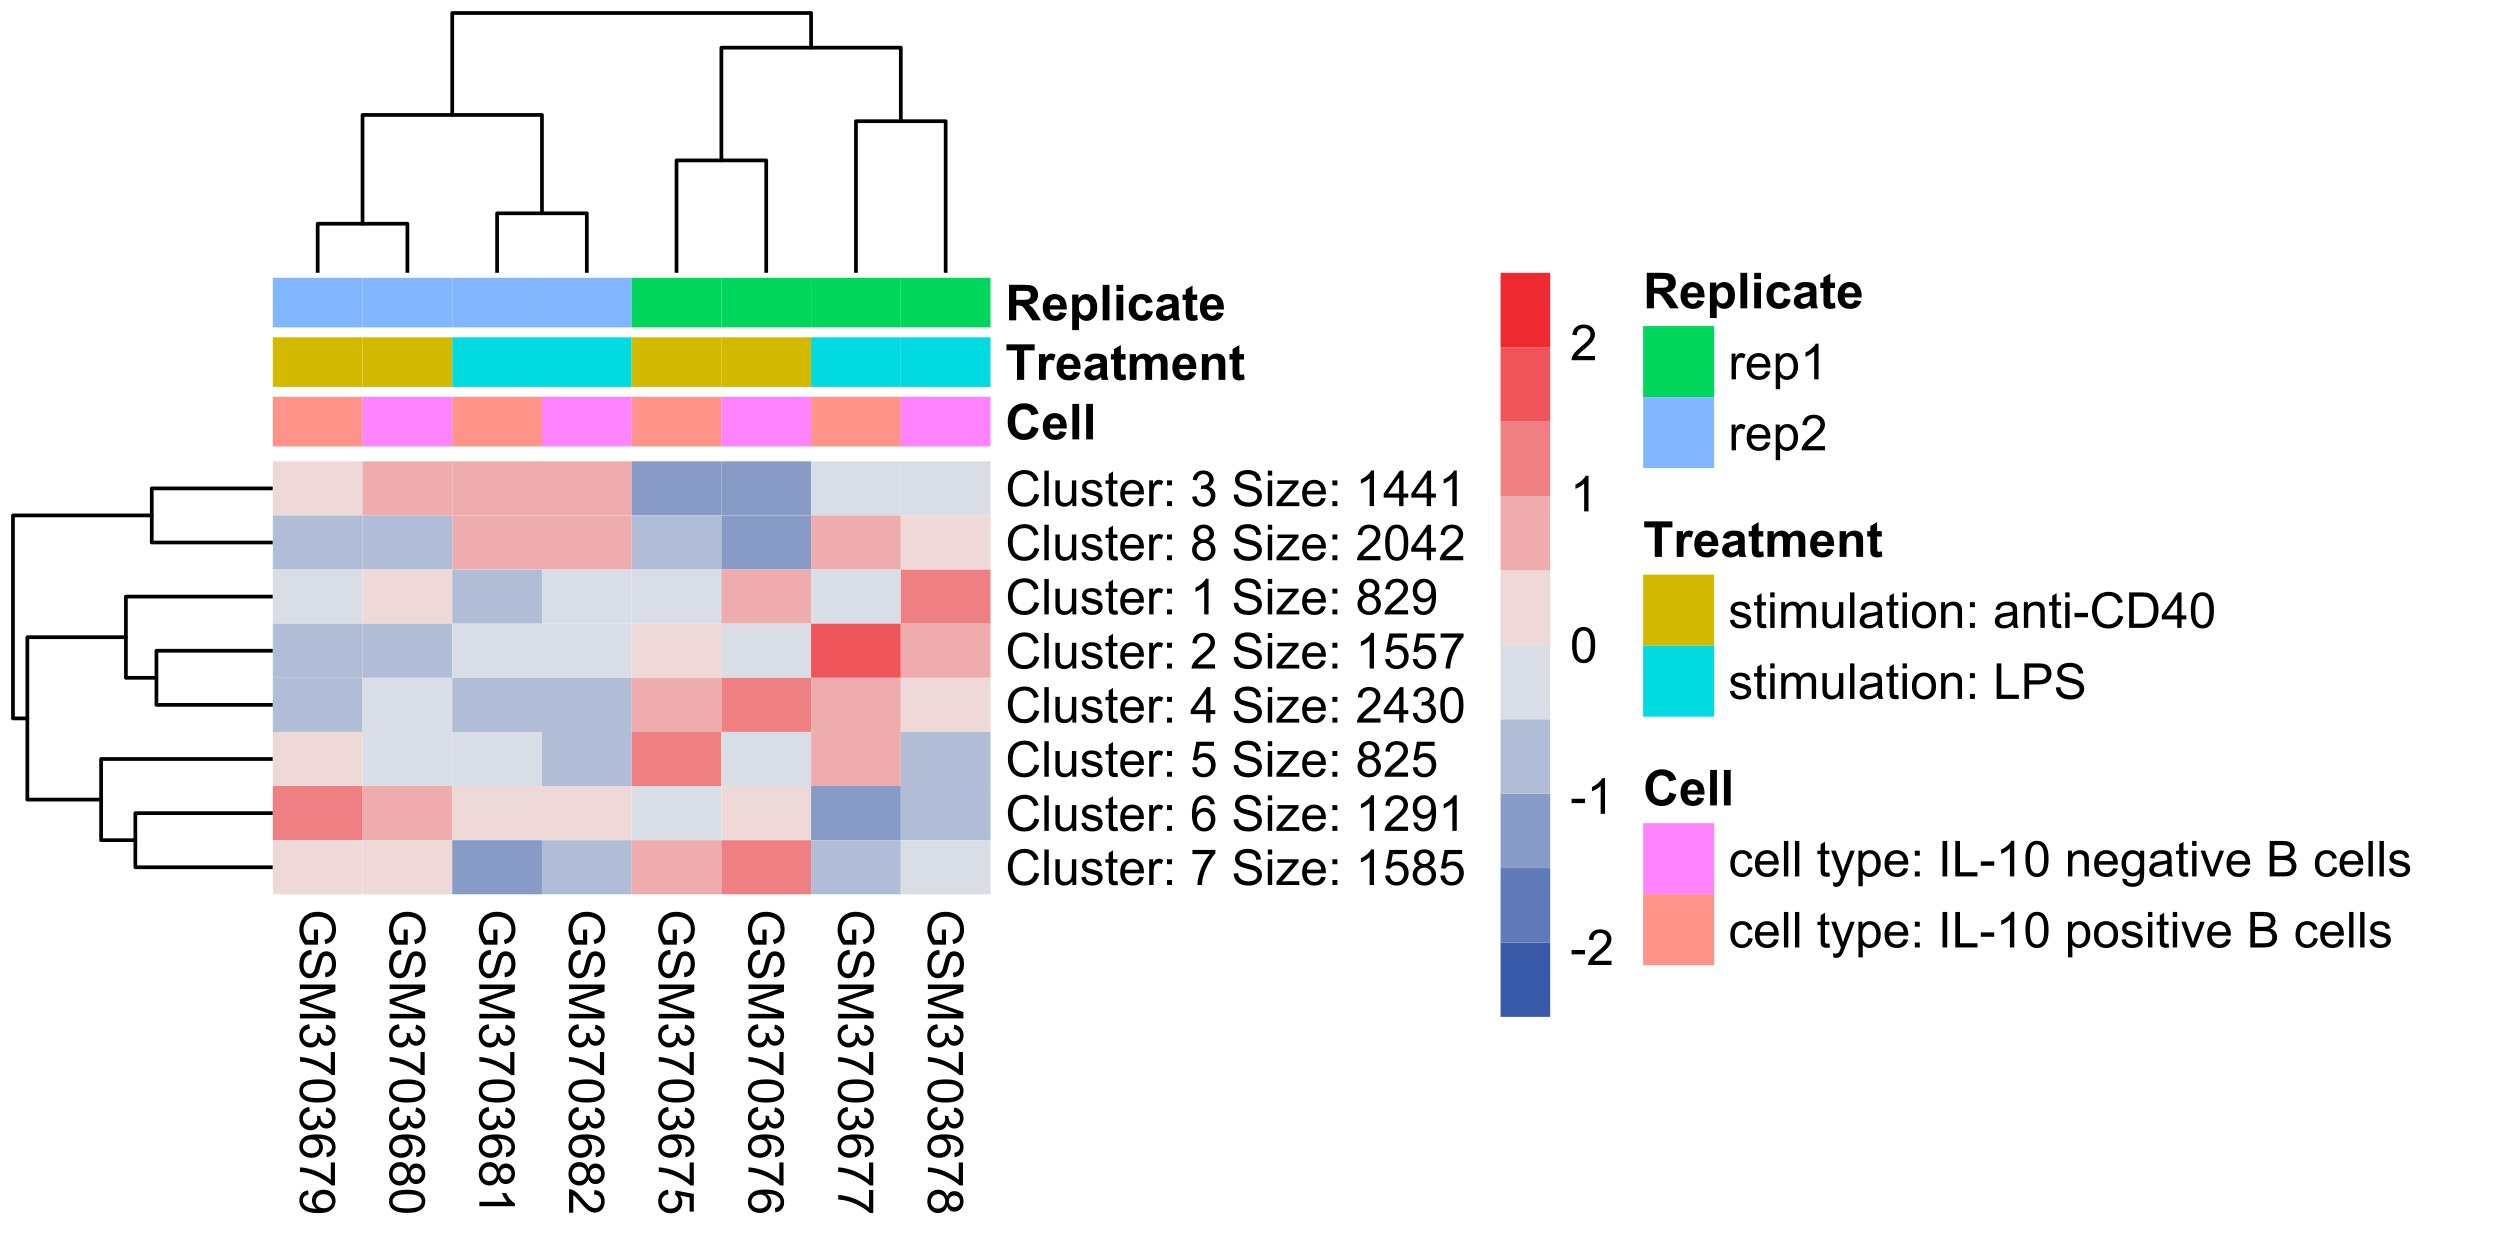 <?xml version="1.0" encoding="UTF-8"?>
<svg xmlns="http://www.w3.org/2000/svg" xmlns:xlink="http://www.w3.org/1999/xlink" width="504pt" height="252pt" viewBox="0 0 504 252" version="1.1">
<defs>
<g>
<symbol overflow="visible" id="glyph0-0">
<path style="stroke:none;" d="M 0 1.25 L 6.25 1.25 L 6.25 6.25 L 0 6.25 Z M 0.156 1.406 L 0.156 6.094 L 6.094 6.094 L 6.094 1.406 Z M 0.156 1.406 "/>
</symbol>
<symbol overflow="visible" id="glyph0-1">
<path style="stroke:none;" d="M 2.809 4.121 L 3.648 4.121 L 3.652 7.152 L 0.996 7.152 C 0.621 6.684 0.34 6.203 0.156 5.711 C -0.027 5.215 -0.117 4.707 -0.121 4.188 C -0.117 3.48 0.031 2.84 0.328 2.27 C 0.629 1.691 1.062 1.258 1.637 0.969 C 2.203 0.672 2.84 0.527 3.547 0.531 C 4.238 0.527 4.891 0.672 5.496 0.969 C 6.098 1.258 6.543 1.68 6.84 2.227 C 7.129 2.773 7.277 3.402 7.281 4.117 C 7.277 4.633 7.191 5.102 7.027 5.52 C 6.855 5.938 6.625 6.266 6.328 6.504 C 6.027 6.738 5.637 6.918 5.156 7.047 L 4.922 6.191 C 5.285 6.082 5.57 5.949 5.781 5.789 C 5.988 5.629 6.156 5.398 6.281 5.105 C 6.406 4.809 6.469 4.48 6.469 4.121 C 6.469 3.684 6.402 3.309 6.27 2.996 C 6.137 2.676 5.961 2.422 5.75 2.234 C 5.531 2.039 5.297 1.891 5.043 1.781 C 4.598 1.598 4.117 1.504 3.602 1.508 C 2.961 1.504 2.426 1.613 2 1.836 C 1.566 2.055 1.25 2.375 1.043 2.797 C 0.832 3.215 0.727 3.664 0.73 4.137 C 0.727 4.543 0.805 4.941 0.969 5.336 C 1.125 5.723 1.293 6.02 1.473 6.227 L 2.809 6.227 Z M 2.809 4.121 "/>
</symbol>
<symbol overflow="visible" id="glyph0-2">
<path style="stroke:none;" d="M 2.301 0.449 L 2.379 1.344 C 2.02 1.383 1.723 1.48 1.496 1.637 C 1.262 1.789 1.078 2.031 0.938 2.359 C 0.797 2.684 0.727 3.051 0.727 3.457 C 0.727 3.816 0.777 4.133 0.887 4.414 C 0.992 4.688 1.141 4.895 1.328 5.031 C 1.512 5.164 1.715 5.23 1.941 5.234 C 2.164 5.23 2.363 5.168 2.531 5.039 C 2.695 4.906 2.836 4.691 2.953 4.395 C 3.027 4.199 3.141 3.773 3.301 3.117 C 3.457 2.461 3.609 2 3.75 1.738 C 3.93 1.395 4.148 1.141 4.414 0.973 C 4.676 0.805 4.977 0.719 5.309 0.723 C 5.668 0.719 6.004 0.824 6.32 1.031 C 6.633 1.234 6.871 1.531 7.035 1.93 C 7.195 2.32 7.277 2.758 7.281 3.242 C 7.277 3.77 7.191 4.238 7.023 4.645 C 6.848 5.047 6.594 5.359 6.266 5.582 C 5.93 5.797 5.555 5.914 5.141 5.934 L 5.074 5.023 C 5.523 4.973 5.863 4.809 6.098 4.527 C 6.328 4.242 6.445 3.828 6.445 3.281 C 6.445 2.707 6.34 2.289 6.129 2.027 C 5.918 1.766 5.664 1.633 5.371 1.637 C 5.109 1.633 4.898 1.727 4.734 1.914 C 4.57 2.094 4.398 2.57 4.227 3.34 C 4.047 4.109 3.895 4.637 3.77 4.926 C 3.574 5.34 3.332 5.648 3.039 5.848 C 2.742 6.047 2.402 6.145 2.02 6.148 C 1.637 6.145 1.277 6.035 0.941 5.82 C 0.602 5.598 0.34 5.285 0.156 4.879 C -0.027 4.469 -0.117 4.008 -0.121 3.5 C -0.117 2.852 -0.027 2.309 0.16 1.871 C 0.348 1.43 0.633 1.086 1.012 0.84 C 1.391 0.59 1.82 0.461 2.301 0.449 Z M 2.301 0.449 "/>
</symbol>
<symbol overflow="visible" id="glyph0-3">
<path style="stroke:none;" d="M 0 0.742 L 7.156 0.742 L 7.156 2.168 L 2.09 3.863 C 1.617 4.016 1.266 4.129 1.031 4.203 C 1.289 4.281 1.668 4.41 2.176 4.586 L 7.156 6.301 L 7.156 7.574 L 0 7.574 L 0 6.66 L 5.992 6.66 L 0 4.578 L 0 3.727 L 6.094 1.656 L 0 1.656 Z M 0 0.742 "/>
</symbol>
<symbol overflow="visible" id="glyph0-4">
<path style="stroke:none;" d="M 1.891 0.422 L 2.008 1.301 C 1.504 1.398 1.145 1.566 0.93 1.812 C 0.707 2.055 0.598 2.352 0.602 2.699 C 0.598 3.109 0.742 3.457 1.031 3.746 C 1.316 4.027 1.668 4.172 2.094 4.176 C 2.492 4.172 2.824 4.039 3.09 3.777 C 3.348 3.512 3.48 3.176 3.484 2.773 C 3.48 2.602 3.449 2.395 3.387 2.152 L 4.16 2.25 C 4.152 2.309 4.148 2.355 4.148 2.395 C 4.148 2.766 4.246 3.102 4.441 3.402 C 4.637 3.699 4.938 3.848 5.348 3.852 C 5.664 3.848 5.93 3.738 6.145 3.523 C 6.355 3.305 6.461 3.023 6.465 2.68 C 6.461 2.336 6.355 2.051 6.141 1.824 C 5.926 1.594 5.602 1.449 5.176 1.387 L 5.332 0.508 C 5.918 0.613 6.371 0.855 6.699 1.238 C 7.02 1.617 7.184 2.094 7.188 2.66 C 7.184 3.051 7.098 3.41 6.934 3.738 C 6.762 4.066 6.535 4.316 6.25 4.496 C 5.957 4.668 5.648 4.758 5.328 4.758 C 5.016 4.758 4.734 4.672 4.48 4.508 C 4.227 4.336 4.023 4.09 3.875 3.77 C 3.773 4.191 3.574 4.523 3.27 4.758 C 2.961 4.992 2.574 5.109 2.113 5.109 C 1.484 5.109 0.953 4.879 0.523 4.426 C 0.086 3.965 -0.129 3.391 -0.129 2.695 C -0.129 2.066 0.059 1.543 0.434 1.129 C 0.809 0.711 1.293 0.477 1.891 0.422 Z M 1.891 0.422 "/>
</symbol>
<symbol overflow="visible" id="glyph0-5">
<path style="stroke:none;" d="M 6.219 0.473 L 7.066 0.473 L 7.066 5.109 L 6.383 5.109 C 5.891 4.652 5.246 4.199 4.445 3.754 C 3.641 3.305 2.816 2.957 1.969 2.715 C 1.367 2.535 0.711 2.426 0 2.379 L 0 1.477 C 0.562 1.484 1.242 1.594 2.039 1.805 C 2.836 2.016 3.605 2.32 4.348 2.719 C 5.086 3.113 5.707 3.531 6.219 3.98 Z M 6.219 0.473 "/>
</symbol>
<symbol overflow="visible" id="glyph0-6">
<path style="stroke:none;" d="M 3.531 0.414 C 4.375 0.41 5.055 0.496 5.574 0.676 C 6.086 0.848 6.484 1.109 6.766 1.453 C 7.043 1.797 7.184 2.227 7.188 2.75 C 7.184 3.129 7.105 3.465 6.953 3.758 C 6.797 4.047 6.574 4.289 6.285 4.477 C 5.992 4.664 5.637 4.812 5.219 4.922 C 4.801 5.027 4.238 5.078 3.531 5.082 C 2.688 5.078 2.008 4.992 1.496 4.824 C 0.977 4.648 0.578 4.391 0.301 4.051 C 0.02 3.703 -0.117 3.27 -0.121 2.75 C -0.117 2.055 0.129 1.516 0.621 1.125 C 1.215 0.648 2.184 0.41 3.531 0.414 Z M 3.531 1.32 C 2.352 1.316 1.57 1.453 1.184 1.73 C 0.793 2.004 0.598 2.344 0.602 2.75 C 0.598 3.148 0.793 3.488 1.188 3.766 C 1.574 4.039 2.355 4.176 3.531 4.18 C 4.707 4.176 5.488 4.039 5.879 3.766 C 6.262 3.488 6.457 3.145 6.461 2.738 C 6.457 2.332 6.285 2.012 5.945 1.773 C 5.508 1.469 4.703 1.316 3.531 1.32 Z M 3.531 1.32 "/>
</symbol>
<symbol overflow="visible" id="glyph0-7">
<path style="stroke:none;" d="M 5.406 4.977 L 5.336 4.102 C 5.68 4.023 5.93 3.91 6.09 3.77 C 6.336 3.527 6.461 3.234 6.465 2.891 C 6.461 2.609 6.383 2.363 6.23 2.152 C 6.027 1.871 5.734 1.656 5.348 1.5 C 4.957 1.34 4.406 1.254 3.691 1.25 C 4.012 1.457 4.25 1.715 4.41 2.023 C 4.562 2.328 4.641 2.652 4.645 2.988 C 4.641 3.574 4.426 4.07 3.996 4.484 C 3.562 4.891 3.004 5.098 2.324 5.102 C 1.871 5.098 1.453 5 1.07 4.812 C 0.684 4.617 0.387 4.352 0.184 4.016 C -0.02 3.672 -0.117 3.289 -0.121 2.859 C -0.117 2.125 0.148 1.527 0.684 1.066 C 1.219 0.605 2.109 0.375 3.352 0.375 C 4.734 0.375 5.738 0.629 6.367 1.145 C 6.91 1.586 7.184 2.188 7.188 2.945 C 7.184 3.504 7.023 3.965 6.711 4.328 C 6.391 4.684 5.957 4.898 5.406 4.977 Z M 2.32 1.387 C 2.016 1.383 1.723 1.445 1.449 1.578 C 1.168 1.703 0.957 1.883 0.816 2.117 C 0.668 2.344 0.598 2.59 0.602 2.848 C 0.598 3.215 0.746 3.531 1.051 3.801 C 1.348 4.066 1.754 4.199 2.27 4.203 C 2.762 4.199 3.152 4.07 3.438 3.809 C 3.723 3.543 3.867 3.211 3.867 2.812 C 3.867 2.414 3.723 2.074 3.438 1.801 C 3.152 1.52 2.781 1.383 2.32 1.387 Z M 2.32 1.387 "/>
</symbol>
<symbol overflow="visible" id="glyph0-8">
<path style="stroke:none;" d="M 1.656 0.547 L 1.734 1.391 C 1.336 1.461 1.047 1.598 0.867 1.801 C 0.688 2 0.598 2.262 0.602 2.578 C 0.598 2.848 0.66 3.082 0.785 3.289 C 0.91 3.488 1.074 3.656 1.281 3.789 C 1.484 3.918 1.762 4.027 2.117 4.117 C 2.465 4.203 2.824 4.246 3.191 4.25 C 3.227 4.246 3.285 4.246 3.367 4.242 C 3.086 4.066 2.859 3.824 2.688 3.523 C 2.512 3.215 2.426 2.887 2.426 2.535 C 2.426 1.938 2.641 1.434 3.07 1.027 C 3.5 0.613 4.066 0.41 4.77 0.414 C 5.496 0.41 6.078 0.625 6.523 1.055 C 6.961 1.484 7.184 2.02 7.188 2.668 C 7.184 3.129 7.059 3.555 6.809 3.941 C 6.559 4.328 6.199 4.621 5.738 4.82 C 5.27 5.02 4.602 5.121 3.727 5.121 C 2.809 5.121 2.078 5.02 1.539 4.824 C 0.996 4.621 0.582 4.328 0.301 3.938 C 0.02 3.547 -0.117 3.086 -0.121 2.559 C -0.117 1.996 0.035 1.539 0.344 1.188 C 0.652 0.832 1.09 0.617 1.656 0.547 Z M 4.812 4.145 C 5.312 4.141 5.715 4.008 6.016 3.742 C 6.309 3.473 6.457 3.148 6.461 2.773 C 6.457 2.379 6.297 2.039 5.98 1.754 C 5.66 1.461 5.246 1.316 4.742 1.32 C 4.281 1.316 3.91 1.453 3.629 1.73 C 3.34 2.004 3.199 2.344 3.203 2.75 C 3.199 3.152 3.34 3.488 3.629 3.75 C 3.91 4.012 4.305 4.141 4.812 4.145 Z M 4.812 4.145 "/>
</symbol>
<symbol overflow="visible" id="glyph0-9">
<path style="stroke:none;" d="M 3.883 1.77 C 4.012 1.402 4.203 1.129 4.453 0.957 C 4.699 0.777 4.996 0.691 5.344 0.695 C 5.863 0.691 6.301 0.879 6.656 1.254 C 7.008 1.629 7.184 2.125 7.188 2.75 C 7.184 3.371 7 3.875 6.641 4.258 C 6.273 4.637 5.832 4.828 5.316 4.828 C 4.98 4.828 4.691 4.738 4.449 4.566 C 4.199 4.391 4.012 4.129 3.883 3.773 C 3.738 4.211 3.508 4.543 3.188 4.777 C 2.867 5.004 2.484 5.121 2.047 5.121 C 1.43 5.121 0.918 4.902 0.504 4.473 C 0.09 4.035 -0.117 3.469 -0.121 2.766 C -0.117 2.055 0.09 1.484 0.504 1.055 C 0.922 0.621 1.441 0.402 2.07 0.406 C 2.531 0.402 2.922 0.52 3.238 0.758 C 3.551 0.992 3.766 1.332 3.883 1.77 Z M 5.371 1.594 C 5.031 1.594 4.754 1.699 4.539 1.918 C 4.324 2.133 4.219 2.418 4.219 2.77 C 4.219 3.105 4.324 3.383 4.539 3.602 C 4.75 3.816 5.012 3.926 5.32 3.926 C 5.641 3.926 5.91 3.812 6.133 3.59 C 6.352 3.367 6.461 3.09 6.465 2.758 C 6.461 2.422 6.355 2.145 6.141 1.926 C 5.926 1.703 5.668 1.594 5.371 1.594 Z M 2.066 1.309 C 1.812 1.305 1.57 1.363 1.336 1.484 C 1.102 1.602 0.918 1.781 0.793 2.016 C 0.66 2.25 0.598 2.5 0.602 2.773 C 0.598 3.188 0.73 3.535 1.004 3.812 C 1.27 4.082 1.613 4.219 2.035 4.223 C 2.457 4.219 2.809 4.078 3.086 3.801 C 3.359 3.516 3.496 3.164 3.5 2.746 C 3.496 2.328 3.359 1.984 3.09 1.715 C 2.812 1.441 2.473 1.305 2.066 1.309 Z M 2.066 1.309 "/>
</symbol>
<symbol overflow="visible" id="glyph0-10">
<path style="stroke:none;" d="M 0 3.727 L 0 2.848 L 5.602 2.848 C 5.398 2.637 5.195 2.359 4.992 2.016 C 4.789 1.672 4.637 1.363 4.539 1.09 L 5.391 1.09 C 5.621 1.582 5.898 2.012 6.23 2.379 C 6.555 2.746 6.875 3.004 7.188 3.16 L 7.188 3.727 Z M 0 3.727 "/>
</symbol>
<symbol overflow="visible" id="glyph0-11">
<path style="stroke:none;" d="M 0.844 5.035 L 0 5.035 L 0 0.305 C 0.211 0.297 0.414 0.328 0.609 0.406 C 0.93 0.523 1.246 0.719 1.562 0.984 C 1.871 1.25 2.23 1.633 2.645 2.133 C 3.277 2.91 3.785 3.434 4.16 3.711 C 4.535 3.98 4.887 4.117 5.219 4.121 C 5.566 4.117 5.859 3.992 6.102 3.746 C 6.336 3.496 6.457 3.172 6.461 2.773 C 6.457 2.348 6.328 2.012 6.078 1.758 C 5.82 1.504 5.469 1.375 5.023 1.371 L 5.117 0.469 C 5.789 0.531 6.305 0.762 6.656 1.168 C 7.008 1.566 7.184 2.109 7.188 2.793 C 7.184 3.477 6.992 4.02 6.613 4.422 C 6.23 4.82 5.758 5.02 5.199 5.023 C 4.91 5.02 4.629 4.961 4.355 4.848 C 4.074 4.727 3.785 4.535 3.48 4.266 C 3.176 3.992 2.754 3.539 2.223 2.91 C 1.777 2.383 1.477 2.043 1.32 1.895 C 1.156 1.742 1 1.621 0.844 1.523 Z M 0.844 5.035 "/>
</symbol>
<symbol overflow="visible" id="glyph0-12">
<path style="stroke:none;" d="M 1.875 0.414 L 1.953 1.34 C 1.5 1.406 1.164 1.562 0.938 1.812 C 0.711 2.059 0.598 2.359 0.602 2.715 C 0.598 3.137 0.758 3.496 1.078 3.789 C 1.398 4.078 1.82 4.223 2.348 4.227 C 2.848 4.227 3.242 4.086 3.535 3.805 C 3.82 3.52 3.965 3.152 3.969 2.699 C 3.965 2.414 3.902 2.16 3.773 1.934 C 3.645 1.707 3.477 1.527 3.277 1.398 L 3.383 0.57 L 7.062 1.266 L 7.059 4.824 L 6.219 4.824 L 6.219 1.969 L 4.297 1.582 C 4.594 2.012 4.746 2.461 4.746 2.934 C 4.746 3.555 4.527 4.082 4.094 4.516 C 3.66 4.941 3.105 5.156 2.426 5.16 C 1.777 5.156 1.215 4.969 0.746 4.594 C 0.168 4.133 -0.117 3.504 -0.121 2.715 C -0.117 2.059 0.062 1.527 0.426 1.121 C 0.789 0.707 1.273 0.473 1.875 0.414 Z M 1.875 0.414 "/>
</symbol>
<symbol overflow="visible" id="glyph1-0">
<path style="stroke:none;" d="M 1.25 0 L 1.25 -6.25 L 6.25 -6.25 L 6.25 0 Z M 1.406 -0.156 L 6.094 -0.156 L 6.094 -6.094 L 1.406 -6.094 Z M 1.406 -0.156 "/>
</symbol>
<symbol overflow="visible" id="glyph1-1">
<path style="stroke:none;" d="M 5.879 -2.508 L 6.828 -2.27 C 6.625 -1.488 6.27 -0.895 5.754 -0.488 C 5.238 -0.082 4.605 0.117 3.863 0.121 C 3.086 0.117 2.457 -0.035 1.977 -0.348 C 1.492 -0.66 1.125 -1.117 0.875 -1.715 C 0.621 -2.309 0.496 -2.949 0.5 -3.633 C 0.496 -4.375 0.641 -5.023 0.926 -5.582 C 1.207 -6.133 1.609 -6.555 2.141 -6.848 C 2.664 -7.133 3.242 -7.277 3.875 -7.281 C 4.59 -7.277 5.195 -7.094 5.684 -6.734 C 6.168 -6.367 6.508 -5.855 6.703 -5.195 L 5.773 -4.977 C 5.602 -5.492 5.359 -5.871 5.047 -6.113 C 4.727 -6.348 4.332 -6.469 3.859 -6.469 C 3.305 -6.469 2.844 -6.336 2.477 -6.074 C 2.105 -5.809 1.848 -5.453 1.699 -5.012 C 1.551 -4.562 1.477 -4.105 1.477 -3.637 C 1.477 -3.027 1.562 -2.496 1.742 -2.043 C 1.914 -1.586 2.191 -1.246 2.566 -1.023 C 2.941 -0.797 3.348 -0.684 3.785 -0.688 C 4.312 -0.684 4.758 -0.836 5.129 -1.145 C 5.496 -1.449 5.746 -1.906 5.879 -2.508 Z M 5.879 -2.508 "/>
</symbol>
<symbol overflow="visible" id="glyph1-2">
<path style="stroke:none;" d="M 0.641 0 L 0.641 -7.156 L 1.52 -7.156 L 1.52 0 Z M 0.641 0 "/>
</symbol>
<symbol overflow="visible" id="glyph1-3">
<path style="stroke:none;" d="M 4.059 0 L 4.059 -0.762 C 3.652 -0.176 3.105 0.117 2.414 0.117 C 2.105 0.117 1.816 0.059 1.555 -0.059 C 1.285 -0.176 1.09 -0.32 0.965 -0.5 C 0.836 -0.672 0.746 -0.891 0.695 -1.152 C 0.656 -1.32 0.637 -1.594 0.641 -1.973 L 0.641 -5.188 L 1.52 -5.188 L 1.52 -2.309 C 1.516 -1.848 1.535 -1.539 1.57 -1.383 C 1.625 -1.148 1.742 -0.965 1.922 -0.836 C 2.102 -0.703 2.32 -0.637 2.586 -0.641 C 2.848 -0.637 3.098 -0.707 3.328 -0.844 C 3.559 -0.977 3.723 -1.16 3.82 -1.395 C 3.914 -1.625 3.961 -1.961 3.965 -2.406 L 3.965 -5.188 L 4.844 -5.188 L 4.844 0 Z M 4.059 0 "/>
</symbol>
<symbol overflow="visible" id="glyph1-4">
<path style="stroke:none;" d="M 0.309 -1.547 L 1.176 -1.684 C 1.223 -1.332 1.359 -1.066 1.582 -0.883 C 1.805 -0.695 2.117 -0.602 2.52 -0.605 C 2.922 -0.602 3.219 -0.684 3.418 -0.852 C 3.609 -1.012 3.707 -1.207 3.711 -1.43 C 3.707 -1.625 3.621 -1.781 3.453 -1.898 C 3.328 -1.977 3.031 -2.074 2.555 -2.195 C 1.906 -2.355 1.457 -2.496 1.211 -2.617 C 0.961 -2.734 0.773 -2.898 0.645 -3.113 C 0.516 -3.32 0.449 -3.555 0.453 -3.809 C 0.449 -4.039 0.504 -4.25 0.613 -4.449 C 0.719 -4.645 0.863 -4.809 1.047 -4.941 C 1.18 -5.039 1.363 -5.125 1.602 -5.199 C 1.836 -5.266 2.09 -5.301 2.363 -5.305 C 2.766 -5.301 3.125 -5.242 3.434 -5.129 C 3.742 -5.008 3.969 -4.852 4.117 -4.652 C 4.262 -4.449 4.363 -4.18 4.418 -3.848 L 3.559 -3.73 C 3.516 -3.996 3.402 -4.203 3.219 -4.355 C 3.027 -4.5 2.766 -4.574 2.426 -4.578 C 2.02 -4.574 1.73 -4.508 1.562 -4.379 C 1.387 -4.242 1.301 -4.086 1.305 -3.91 C 1.301 -3.793 1.336 -3.691 1.41 -3.602 C 1.48 -3.504 1.594 -3.426 1.75 -3.367 C 1.832 -3.332 2.09 -3.258 2.523 -3.145 C 3.145 -2.977 3.578 -2.84 3.824 -2.734 C 4.07 -2.629 4.262 -2.477 4.402 -2.273 C 4.539 -2.07 4.609 -1.82 4.613 -1.523 C 4.609 -1.23 4.523 -0.953 4.355 -0.695 C 4.184 -0.434 3.938 -0.234 3.617 -0.094 C 3.289 0.047 2.926 0.117 2.523 0.117 C 1.848 0.117 1.336 -0.02 0.984 -0.301 C 0.629 -0.578 0.402 -0.996 0.309 -1.547 Z M 0.309 -1.547 "/>
</symbol>
<symbol overflow="visible" id="glyph1-5">
<path style="stroke:none;" d="M 2.578 -0.785 L 2.703 -0.008 C 2.453 0.047 2.234 0.07 2.039 0.07 C 1.719 0.07 1.469 0.02 1.297 -0.082 C 1.117 -0.184 0.996 -0.316 0.926 -0.48 C 0.855 -0.645 0.82 -0.988 0.82 -1.52 L 0.82 -4.5 L 0.176 -4.5 L 0.176 -5.188 L 0.82 -5.188 L 0.82 -6.469 L 1.695 -6.996 L 1.695 -5.188 L 2.578 -5.188 L 2.578 -4.5 L 1.695 -4.5 L 1.695 -1.469 C 1.691 -1.215 1.707 -1.055 1.742 -0.984 C 1.77 -0.914 1.82 -0.855 1.891 -0.812 C 1.957 -0.77 2.059 -0.75 2.191 -0.75 C 2.289 -0.75 2.418 -0.762 2.578 -0.785 Z M 2.578 -0.785 "/>
</symbol>
<symbol overflow="visible" id="glyph1-6">
<path style="stroke:none;" d="M 4.211 -1.672 L 5.117 -1.559 C 4.969 -1.027 4.703 -0.613 4.32 -0.32 C 3.93 -0.027 3.438 0.117 2.836 0.117 C 2.078 0.117 1.477 -0.113 1.031 -0.582 C 0.586 -1.047 0.363 -1.703 0.367 -2.547 C 0.363 -3.418 0.586 -4.098 1.039 -4.582 C 1.484 -5.062 2.07 -5.301 2.789 -5.305 C 3.48 -5.301 4.047 -5.066 4.488 -4.594 C 4.926 -4.121 5.145 -3.457 5.148 -2.602 C 5.145 -2.547 5.141 -2.469 5.141 -2.367 L 1.273 -2.367 C 1.305 -1.797 1.469 -1.359 1.758 -1.059 C 2.047 -0.754 2.406 -0.602 2.844 -0.605 C 3.16 -0.602 3.434 -0.688 3.664 -0.859 C 3.891 -1.027 4.074 -1.297 4.211 -1.672 Z M 1.324 -3.09 L 4.219 -3.09 C 4.18 -3.523 4.066 -3.852 3.887 -4.07 C 3.605 -4.406 3.242 -4.574 2.797 -4.578 C 2.391 -4.574 2.051 -4.441 1.777 -4.172 C 1.5 -3.902 1.352 -3.539 1.324 -3.09 Z M 1.324 -3.09 "/>
</symbol>
<symbol overflow="visible" id="glyph1-7">
<path style="stroke:none;" d="M 0.648 0 L 0.648 -5.188 L 1.441 -5.188 L 1.441 -4.398 C 1.641 -4.766 1.824 -5.008 2 -5.129 C 2.168 -5.242 2.355 -5.301 2.562 -5.305 C 2.855 -5.301 3.16 -5.207 3.469 -5.02 L 3.164 -4.203 C 2.949 -4.328 2.734 -4.395 2.52 -4.395 C 2.324 -4.395 2.148 -4.336 2 -4.219 C 1.844 -4.102 1.738 -3.941 1.676 -3.742 C 1.574 -3.426 1.523 -3.082 1.527 -2.715 L 1.527 0 Z M 0.648 0 "/>
</symbol>
<symbol overflow="visible" id="glyph1-8">
<path style="stroke:none;" d="M 0.902 -4.184 L 0.902 -5.188 L 1.906 -5.188 L 1.906 -4.184 Z M 0.902 0 L 0.902 -1 L 1.906 -1 L 1.906 0 Z M 0.902 0 "/>
</symbol>
<symbol overflow="visible" id="glyph1-9">
<path style="stroke:none;" d=""/>
</symbol>
<symbol overflow="visible" id="glyph1-10">
<path style="stroke:none;" d="M 0.422 -1.891 L 1.297 -2.008 C 1.395 -1.504 1.566 -1.145 1.812 -0.93 C 2.055 -0.707 2.352 -0.598 2.699 -0.602 C 3.109 -0.598 3.457 -0.742 3.746 -1.031 C 4.027 -1.316 4.172 -1.668 4.176 -2.094 C 4.172 -2.492 4.039 -2.824 3.777 -3.09 C 3.512 -3.348 3.176 -3.48 2.773 -3.484 C 2.602 -3.48 2.395 -3.449 2.152 -3.391 L 2.25 -4.16 C 2.309 -4.152 2.355 -4.148 2.391 -4.148 C 2.766 -4.148 3.102 -4.246 3.402 -4.441 C 3.699 -4.637 3.848 -4.938 3.852 -5.348 C 3.848 -5.664 3.738 -5.93 3.523 -6.145 C 3.305 -6.355 3.023 -6.461 2.68 -6.465 C 2.336 -6.461 2.051 -6.355 1.824 -6.141 C 1.594 -5.926 1.449 -5.602 1.387 -5.176 L 0.508 -5.332 C 0.613 -5.918 0.855 -6.371 1.238 -6.699 C 1.617 -7.02 2.094 -7.184 2.66 -7.188 C 3.051 -7.184 3.41 -7.098 3.738 -6.934 C 4.066 -6.762 4.316 -6.535 4.496 -6.25 C 4.668 -5.957 4.758 -5.648 4.758 -5.328 C 4.758 -5.016 4.672 -4.734 4.508 -4.48 C 4.336 -4.227 4.09 -4.023 3.77 -3.875 C 4.191 -3.773 4.523 -3.574 4.758 -3.27 C 4.992 -2.961 5.109 -2.574 5.109 -2.113 C 5.109 -1.484 4.879 -0.953 4.426 -0.523 C 3.965 -0.09 3.391 0.121 2.695 0.125 C 2.066 0.121 1.543 -0.062 1.129 -0.434 C 0.711 -0.809 0.477 -1.293 0.422 -1.891 Z M 0.422 -1.891 "/>
</symbol>
<symbol overflow="visible" id="glyph1-11">
<path style="stroke:none;" d="M 0.449 -2.301 L 1.344 -2.379 C 1.383 -2.02 1.48 -1.723 1.637 -1.496 C 1.789 -1.262 2.031 -1.078 2.359 -0.938 C 2.684 -0.797 3.051 -0.727 3.457 -0.727 C 3.816 -0.727 4.133 -0.777 4.414 -0.887 C 4.688 -0.992 4.895 -1.141 5.031 -1.328 C 5.164 -1.512 5.23 -1.719 5.234 -1.945 C 5.23 -2.168 5.168 -2.363 5.039 -2.531 C 4.906 -2.695 4.691 -2.836 4.395 -2.953 C 4.199 -3.027 3.773 -3.141 3.117 -3.301 C 2.461 -3.457 2 -3.609 1.738 -3.75 C 1.395 -3.93 1.141 -4.148 0.973 -4.414 C 0.805 -4.676 0.719 -4.977 0.723 -5.309 C 0.719 -5.668 0.82 -6.004 1.027 -6.32 C 1.23 -6.633 1.531 -6.871 1.926 -7.035 C 2.32 -7.195 2.758 -7.277 3.242 -7.281 C 3.77 -7.277 4.238 -7.191 4.645 -7.023 C 5.047 -6.848 5.359 -6.598 5.578 -6.27 C 5.797 -5.938 5.914 -5.559 5.934 -5.141 L 5.023 -5.074 C 4.973 -5.523 4.809 -5.863 4.527 -6.098 C 4.242 -6.328 3.828 -6.445 3.281 -6.445 C 2.707 -6.445 2.289 -6.34 2.027 -6.129 C 1.766 -5.918 1.633 -5.664 1.637 -5.371 C 1.633 -5.109 1.727 -4.898 1.914 -4.734 C 2.094 -4.57 2.57 -4.398 3.34 -4.227 C 4.109 -4.047 4.637 -3.895 4.926 -3.77 C 5.34 -3.574 5.648 -3.332 5.848 -3.039 C 6.047 -2.742 6.145 -2.402 6.148 -2.023 C 6.145 -1.637 6.035 -1.277 5.82 -0.941 C 5.598 -0.602 5.285 -0.34 4.879 -0.156 C 4.469 0.027 4.008 0.117 3.5 0.121 C 2.852 0.117 2.309 0.027 1.871 -0.16 C 1.43 -0.348 1.086 -0.633 0.84 -1.012 C 0.59 -1.391 0.461 -1.82 0.449 -2.301 Z M 0.449 -2.301 "/>
</symbol>
<symbol overflow="visible" id="glyph1-12">
<path style="stroke:none;" d="M 0.664 -6.148 L 0.664 -7.156 L 1.543 -7.156 L 1.543 -6.148 Z M 0.664 0 L 0.664 -5.188 L 1.543 -5.188 L 1.543 0 Z M 0.664 0 "/>
</symbol>
<symbol overflow="visible" id="glyph1-13">
<path style="stroke:none;" d="M 0.195 0 L 0.195 -0.711 L 3.496 -4.5 C 3.117 -4.48 2.785 -4.469 2.504 -4.473 L 0.391 -4.473 L 0.391 -5.188 L 4.629 -5.188 L 4.629 -4.605 L 1.82 -1.312 L 1.281 -0.711 C 1.672 -0.738 2.039 -0.754 2.387 -0.758 L 4.785 -0.758 L 4.785 0 Z M 0.195 0 "/>
</symbol>
<symbol overflow="visible" id="glyph1-14">
<path style="stroke:none;" d="M 3.727 0 L 2.848 0 L 2.848 -5.602 C 2.637 -5.398 2.359 -5.195 2.016 -4.992 C 1.672 -4.789 1.363 -4.637 1.09 -4.539 L 1.09 -5.391 C 1.582 -5.621 2.012 -5.898 2.379 -6.23 C 2.746 -6.555 3.004 -6.875 3.16 -7.188 L 3.727 -7.188 Z M 3.727 0 "/>
</symbol>
<symbol overflow="visible" id="glyph1-15">
<path style="stroke:none;" d="M 3.234 0 L 3.234 -1.715 L 0.125 -1.715 L 0.125 -2.52 L 3.395 -7.156 L 4.109 -7.156 L 4.109 -2.52 L 5.078 -2.52 L 5.078 -1.715 L 4.109 -1.715 L 4.109 0 Z M 3.234 -2.52 L 3.234 -5.746 L 0.992 -2.52 Z M 3.234 -2.52 "/>
</symbol>
<symbol overflow="visible" id="glyph1-16">
<path style="stroke:none;" d="M 1.766 -3.883 C 1.398 -4.012 1.129 -4.203 0.957 -4.453 C 0.777 -4.699 0.691 -4.996 0.695 -5.344 C 0.691 -5.863 0.879 -6.301 1.254 -6.656 C 1.629 -7.008 2.125 -7.184 2.75 -7.188 C 3.371 -7.184 3.875 -7 4.258 -6.641 C 4.637 -6.273 4.828 -5.832 4.828 -5.316 C 4.828 -4.98 4.738 -4.691 4.566 -4.449 C 4.387 -4.199 4.125 -4.012 3.773 -3.883 C 4.211 -3.738 4.543 -3.508 4.777 -3.188 C 5.004 -2.867 5.121 -2.484 5.121 -2.047 C 5.121 -1.43 4.902 -0.918 4.473 -0.504 C 4.035 -0.09 3.469 0.117 2.766 0.121 C 2.055 0.117 1.484 -0.09 1.055 -0.504 C 0.621 -0.922 0.402 -1.441 0.406 -2.07 C 0.402 -2.531 0.52 -2.922 0.758 -3.238 C 0.992 -3.551 1.328 -3.766 1.766 -3.883 Z M 1.594 -5.371 C 1.594 -5.031 1.699 -4.754 1.918 -4.539 C 2.133 -4.324 2.418 -4.219 2.77 -4.219 C 3.105 -4.219 3.383 -4.324 3.602 -4.539 C 3.816 -4.75 3.926 -5.012 3.926 -5.32 C 3.926 -5.641 3.812 -5.91 3.59 -6.133 C 3.367 -6.352 3.09 -6.461 2.758 -6.465 C 2.422 -6.461 2.145 -6.355 1.926 -6.141 C 1.703 -5.926 1.594 -5.668 1.594 -5.371 Z M 1.309 -2.066 C 1.305 -1.812 1.363 -1.57 1.484 -1.336 C 1.602 -1.102 1.781 -0.918 2.016 -0.793 C 2.25 -0.66 2.5 -0.598 2.773 -0.602 C 3.188 -0.598 3.535 -0.73 3.812 -1.004 C 4.082 -1.27 4.219 -1.613 4.223 -2.035 C 4.219 -2.457 4.078 -2.809 3.801 -3.086 C 3.516 -3.359 3.164 -3.496 2.742 -3.5 C 2.328 -3.496 1.984 -3.359 1.715 -3.09 C 1.441 -2.812 1.305 -2.473 1.309 -2.066 Z M 1.309 -2.066 "/>
</symbol>
<symbol overflow="visible" id="glyph1-17">
<path style="stroke:none;" d="M 5.035 -0.844 L 5.035 0 L 0.305 0 C 0.297 -0.211 0.328 -0.414 0.406 -0.609 C 0.523 -0.93 0.719 -1.246 0.984 -1.562 C 1.25 -1.871 1.633 -2.234 2.133 -2.648 C 2.91 -3.281 3.434 -3.785 3.711 -4.16 C 3.98 -4.535 4.117 -4.887 4.121 -5.219 C 4.117 -5.566 3.992 -5.859 3.746 -6.102 C 3.496 -6.336 3.172 -6.457 2.773 -6.461 C 2.348 -6.457 2.012 -6.328 1.758 -6.078 C 1.5 -5.82 1.371 -5.469 1.371 -5.023 L 0.469 -5.117 C 0.531 -5.789 0.762 -6.305 1.168 -6.656 C 1.566 -7.008 2.109 -7.184 2.793 -7.188 C 3.477 -7.184 4.02 -6.992 4.422 -6.617 C 4.82 -6.234 5.02 -5.762 5.023 -5.199 C 5.02 -4.91 4.961 -4.629 4.848 -4.355 C 4.727 -4.074 4.535 -3.785 4.266 -3.48 C 3.992 -3.176 3.539 -2.754 2.91 -2.223 C 2.379 -1.777 2.039 -1.477 1.895 -1.32 C 1.742 -1.16 1.621 -1.004 1.523 -0.844 Z M 5.035 -0.844 "/>
</symbol>
<symbol overflow="visible" id="glyph1-18">
<path style="stroke:none;" d="M 0.414 -3.531 C 0.41 -4.375 0.496 -5.055 0.676 -5.574 C 0.848 -6.086 1.109 -6.484 1.453 -6.766 C 1.797 -7.043 2.227 -7.184 2.75 -7.188 C 3.129 -7.184 3.465 -7.105 3.758 -6.953 C 4.047 -6.797 4.289 -6.574 4.477 -6.285 C 4.664 -5.992 4.812 -5.637 4.922 -5.223 C 5.027 -4.801 5.078 -4.238 5.082 -3.531 C 5.078 -2.688 4.992 -2.008 4.824 -1.496 C 4.648 -0.977 4.391 -0.578 4.051 -0.301 C 3.703 -0.02 3.27 0.117 2.75 0.121 C 2.055 0.117 1.516 -0.129 1.125 -0.621 C 0.648 -1.215 0.41 -2.184 0.414 -3.531 Z M 1.32 -3.531 C 1.316 -2.352 1.453 -1.57 1.73 -1.184 C 2.004 -0.793 2.344 -0.598 2.75 -0.602 C 3.148 -0.598 3.488 -0.793 3.766 -1.188 C 4.039 -1.574 4.176 -2.355 4.18 -3.531 C 4.176 -4.707 4.039 -5.488 3.766 -5.879 C 3.488 -6.262 3.145 -6.457 2.738 -6.461 C 2.332 -6.457 2.012 -6.285 1.773 -5.945 C 1.469 -5.508 1.316 -4.703 1.32 -3.531 Z M 1.32 -3.531 "/>
</symbol>
<symbol overflow="visible" id="glyph1-19">
<path style="stroke:none;" d="M 0.547 -1.656 L 1.391 -1.734 C 1.461 -1.336 1.598 -1.047 1.801 -0.867 C 2 -0.688 2.262 -0.598 2.578 -0.602 C 2.848 -0.598 3.082 -0.66 3.289 -0.785 C 3.488 -0.91 3.656 -1.074 3.789 -1.281 C 3.918 -1.488 4.027 -1.77 4.117 -2.121 C 4.203 -2.473 4.246 -2.828 4.25 -3.195 C 4.246 -3.227 4.246 -3.285 4.242 -3.367 C 4.066 -3.086 3.824 -2.859 3.523 -2.688 C 3.215 -2.512 2.887 -2.426 2.535 -2.426 C 1.938 -2.426 1.434 -2.641 1.027 -3.07 C 0.613 -3.5 0.41 -4.066 0.414 -4.77 C 0.41 -5.496 0.625 -6.078 1.055 -6.523 C 1.484 -6.961 2.02 -7.184 2.664 -7.188 C 3.129 -7.184 3.555 -7.059 3.941 -6.812 C 4.328 -6.559 4.621 -6.199 4.82 -5.738 C 5.02 -5.27 5.121 -4.602 5.121 -3.727 C 5.121 -2.809 5.02 -2.078 4.824 -1.539 C 4.621 -0.996 4.328 -0.582 3.938 -0.301 C 3.547 -0.02 3.086 0.117 2.559 0.121 C 1.996 0.117 1.539 -0.035 1.188 -0.344 C 0.832 -0.652 0.617 -1.09 0.547 -1.656 Z M 4.145 -4.812 C 4.141 -5.312 4.008 -5.715 3.742 -6.016 C 3.473 -6.309 3.148 -6.457 2.773 -6.461 C 2.379 -6.457 2.039 -6.297 1.754 -5.98 C 1.461 -5.66 1.316 -5.246 1.32 -4.742 C 1.316 -4.281 1.453 -3.91 1.73 -3.629 C 2.004 -3.34 2.344 -3.199 2.75 -3.203 C 3.152 -3.199 3.488 -3.34 3.75 -3.629 C 4.012 -3.91 4.141 -4.305 4.145 -4.812 Z M 4.145 -4.812 "/>
</symbol>
<symbol overflow="visible" id="glyph1-20">
<path style="stroke:none;" d="M 0.414 -1.875 L 1.336 -1.953 C 1.406 -1.5 1.562 -1.164 1.812 -0.941 C 2.059 -0.711 2.359 -0.598 2.715 -0.602 C 3.137 -0.598 3.496 -0.758 3.789 -1.078 C 4.078 -1.398 4.223 -1.82 4.227 -2.348 C 4.223 -2.848 4.082 -3.242 3.805 -3.535 C 3.52 -3.82 3.152 -3.965 2.699 -3.969 C 2.414 -3.965 2.16 -3.902 1.934 -3.777 C 1.707 -3.648 1.527 -3.48 1.398 -3.277 L 0.57 -3.383 L 1.266 -7.062 L 4.824 -7.062 L 4.824 -6.219 L 1.969 -6.219 L 1.582 -4.297 C 2.012 -4.594 2.461 -4.746 2.934 -4.746 C 3.555 -4.746 4.082 -4.527 4.516 -4.094 C 4.941 -3.66 5.156 -3.105 5.16 -2.426 C 5.156 -1.777 4.969 -1.215 4.594 -0.746 C 4.133 -0.168 3.504 0.117 2.715 0.121 C 2.059 0.117 1.527 -0.062 1.121 -0.426 C 0.707 -0.789 0.473 -1.273 0.414 -1.875 Z M 0.414 -1.875 "/>
</symbol>
<symbol overflow="visible" id="glyph1-21">
<path style="stroke:none;" d="M 0.473 -6.219 L 0.473 -7.066 L 5.109 -7.066 L 5.109 -6.383 C 4.648 -5.895 4.195 -5.25 3.75 -4.449 C 3.305 -3.641 2.957 -2.816 2.715 -1.969 C 2.535 -1.367 2.426 -0.711 2.379 0 L 1.477 0 C 1.484 -0.562 1.594 -1.242 1.805 -2.039 C 2.016 -2.836 2.32 -3.605 2.719 -4.348 C 3.113 -5.09 3.531 -5.711 3.98 -6.219 Z M 0.473 -6.219 "/>
</symbol>
<symbol overflow="visible" id="glyph1-22">
<path style="stroke:none;" d="M 4.977 -5.406 L 4.102 -5.336 C 4.023 -5.68 3.91 -5.93 3.77 -6.09 C 3.527 -6.336 3.234 -6.461 2.891 -6.465 C 2.605 -6.461 2.359 -6.383 2.152 -6.23 C 1.871 -6.027 1.652 -5.734 1.496 -5.348 C 1.332 -4.957 1.25 -4.406 1.25 -3.691 C 1.457 -4.012 1.715 -4.25 2.023 -4.41 C 2.328 -4.562 2.652 -4.641 2.988 -4.645 C 3.574 -4.641 4.07 -4.426 4.484 -3.996 C 4.891 -3.566 5.098 -3.008 5.102 -2.324 C 5.098 -1.871 5 -1.453 4.812 -1.07 C 4.617 -0.684 4.352 -0.387 4.016 -0.184 C 3.672 0.02 3.289 0.117 2.859 0.121 C 2.125 0.117 1.527 -0.148 1.066 -0.684 C 0.605 -1.219 0.375 -2.109 0.375 -3.352 C 0.375 -4.734 0.629 -5.738 1.141 -6.367 C 1.586 -6.91 2.188 -7.184 2.945 -7.188 C 3.504 -7.184 3.965 -7.027 4.328 -6.715 C 4.684 -6.398 4.898 -5.961 4.977 -5.406 Z M 1.387 -2.32 C 1.383 -2.016 1.445 -1.723 1.578 -1.449 C 1.703 -1.168 1.883 -0.957 2.117 -0.816 C 2.344 -0.668 2.59 -0.598 2.848 -0.602 C 3.215 -0.598 3.531 -0.746 3.801 -1.051 C 4.066 -1.348 4.199 -1.754 4.203 -2.27 C 4.199 -2.762 4.07 -3.152 3.809 -3.438 C 3.543 -3.723 3.211 -3.867 2.812 -3.867 C 2.414 -3.867 2.074 -3.723 1.801 -3.438 C 1.52 -3.152 1.383 -2.781 1.387 -2.32 Z M 1.387 -2.32 "/>
</symbol>
<symbol overflow="visible" id="glyph1-23">
<path style="stroke:none;" d="M 0.66 1.988 L 0.66 -5.188 L 1.461 -5.188 L 1.461 -4.512 C 1.645 -4.773 1.859 -4.969 2.098 -5.105 C 2.336 -5.234 2.625 -5.301 2.965 -5.305 C 3.406 -5.301 3.797 -5.188 4.137 -4.961 C 4.473 -4.73 4.727 -4.41 4.902 -3.996 C 5.07 -3.582 5.156 -3.125 5.16 -2.633 C 5.156 -2.098 5.062 -1.621 4.875 -1.199 C 4.684 -0.773 4.406 -0.449 4.043 -0.223 C 3.68 0.004 3.297 0.117 2.898 0.117 C 2.605 0.117 2.344 0.059 2.109 -0.066 C 1.875 -0.188 1.684 -0.348 1.539 -0.539 L 1.539 1.988 Z M 1.453 -2.562 C 1.453 -1.891 1.586 -1.398 1.859 -1.082 C 2.125 -0.762 2.453 -0.602 2.844 -0.605 C 3.23 -0.602 3.566 -0.77 3.844 -1.102 C 4.121 -1.43 4.258 -1.941 4.262 -2.637 C 4.258 -3.297 4.121 -3.789 3.852 -4.121 C 3.578 -4.445 3.258 -4.609 2.883 -4.613 C 2.508 -4.609 2.176 -4.434 1.887 -4.086 C 1.598 -3.734 1.453 -3.227 1.453 -2.562 Z M 1.453 -2.562 "/>
</symbol>
<symbol overflow="visible" id="glyph1-24">
<path style="stroke:none;" d="M 0.66 0 L 0.66 -5.188 L 1.445 -5.188 L 1.445 -4.457 C 1.605 -4.711 1.82 -4.914 2.094 -5.07 C 2.359 -5.223 2.668 -5.301 3.016 -5.305 C 3.398 -5.301 3.715 -5.223 3.961 -5.062 C 4.207 -4.902 4.379 -4.68 4.484 -4.395 C 4.891 -5 5.426 -5.301 6.086 -5.305 C 6.598 -5.301 6.992 -5.16 7.27 -4.875 C 7.547 -4.59 7.688 -4.148 7.688 -3.559 L 7.688 0 L 6.812 0 L 6.812 -3.266 C 6.809 -3.613 6.781 -3.867 6.727 -4.023 C 6.668 -4.176 6.562 -4.301 6.414 -4.398 C 6.262 -4.488 6.086 -4.535 5.891 -4.539 C 5.523 -4.535 5.223 -4.414 4.98 -4.176 C 4.738 -3.93 4.617 -3.543 4.617 -3.012 L 4.617 0 L 3.742 0 L 3.742 -3.367 C 3.738 -3.754 3.668 -4.047 3.527 -4.246 C 3.383 -4.438 3.145 -4.535 2.82 -4.539 C 2.57 -4.535 2.344 -4.469 2.137 -4.344 C 1.922 -4.211 1.77 -4.023 1.68 -3.773 C 1.582 -3.523 1.535 -3.16 1.539 -2.691 L 1.539 0 Z M 0.66 0 "/>
</symbol>
<symbol overflow="visible" id="glyph1-25">
<path style="stroke:none;" d="M 4.043 -0.641 C 3.715 -0.359 3.398 -0.164 3.102 -0.055 C 2.797 0.062 2.477 0.117 2.133 0.117 C 1.562 0.117 1.125 -0.02 0.82 -0.301 C 0.512 -0.574 0.355 -0.93 0.359 -1.367 C 0.355 -1.617 0.414 -1.852 0.531 -2.062 C 0.645 -2.273 0.797 -2.441 0.988 -2.566 C 1.172 -2.691 1.383 -2.785 1.621 -2.855 C 1.789 -2.898 2.051 -2.945 2.402 -2.988 C 3.113 -3.074 3.633 -3.172 3.969 -3.289 C 3.969 -3.406 3.973 -3.484 3.977 -3.52 C 3.973 -3.875 3.891 -4.129 3.727 -4.277 C 3.5 -4.473 3.164 -4.57 2.727 -4.574 C 2.309 -4.57 2.004 -4.496 1.809 -4.355 C 1.609 -4.207 1.465 -3.953 1.371 -3.59 L 0.512 -3.707 C 0.586 -4.07 0.715 -4.367 0.898 -4.598 C 1.074 -4.82 1.336 -4.996 1.676 -5.121 C 2.012 -5.242 2.402 -5.301 2.852 -5.305 C 3.293 -5.301 3.652 -5.25 3.93 -5.148 C 4.203 -5.043 4.406 -4.91 4.539 -4.754 C 4.668 -4.59 4.758 -4.391 4.812 -4.156 C 4.84 -4 4.855 -3.73 4.859 -3.344 L 4.859 -2.172 C 4.855 -1.352 4.875 -0.836 4.914 -0.621 C 4.949 -0.402 5.023 -0.195 5.137 0 L 4.219 0 C 4.125 -0.18 4.066 -0.391 4.043 -0.641 Z M 3.969 -2.602 C 3.648 -2.469 3.172 -2.355 2.535 -2.27 C 2.172 -2.215 1.914 -2.156 1.766 -2.094 C 1.613 -2.023 1.5 -1.93 1.418 -1.809 C 1.336 -1.68 1.293 -1.539 1.297 -1.391 C 1.293 -1.152 1.383 -0.957 1.562 -0.805 C 1.738 -0.645 2 -0.566 2.344 -0.57 C 2.68 -0.566 2.98 -0.641 3.246 -0.793 C 3.508 -0.938 3.699 -1.141 3.828 -1.402 C 3.918 -1.598 3.965 -1.891 3.969 -2.281 Z M 3.969 -2.602 "/>
</symbol>
<symbol overflow="visible" id="glyph1-26">
<path style="stroke:none;" d="M 0.332 -2.594 C 0.328 -3.551 0.594 -4.262 1.133 -4.727 C 1.574 -5.109 2.121 -5.301 2.766 -5.305 C 3.477 -5.301 4.059 -5.066 4.512 -4.602 C 4.965 -4.133 5.191 -3.488 5.191 -2.664 C 5.191 -1.996 5.09 -1.473 4.891 -1.09 C 4.688 -0.707 4.395 -0.41 4.016 -0.199 C 3.629 0.012 3.215 0.117 2.766 0.117 C 2.039 0.117 1.449 -0.113 1.004 -0.582 C 0.551 -1.043 0.328 -1.715 0.332 -2.594 Z M 1.234 -2.594 C 1.23 -1.926 1.375 -1.43 1.668 -1.102 C 1.957 -0.77 2.324 -0.602 2.766 -0.605 C 3.199 -0.602 3.559 -0.77 3.852 -1.102 C 4.141 -1.434 4.289 -1.938 4.289 -2.621 C 4.289 -3.262 4.141 -3.75 3.852 -4.078 C 3.555 -4.406 3.195 -4.57 2.766 -4.574 C 2.324 -4.57 1.957 -4.406 1.668 -4.082 C 1.375 -3.75 1.23 -3.254 1.234 -2.594 Z M 1.234 -2.594 "/>
</symbol>
<symbol overflow="visible" id="glyph1-27">
<path style="stroke:none;" d="M 0.66 0 L 0.66 -5.188 L 1.449 -5.188 L 1.449 -4.449 C 1.828 -5.016 2.379 -5.301 3.102 -5.305 C 3.41 -5.301 3.699 -5.246 3.961 -5.133 C 4.223 -5.02 4.418 -4.871 4.551 -4.691 C 4.68 -4.508 4.77 -4.293 4.824 -4.043 C 4.855 -3.879 4.875 -3.594 4.875 -3.188 L 4.875 0 L 3.992 0 L 3.992 -3.156 C 3.988 -3.512 3.957 -3.777 3.891 -3.957 C 3.82 -4.129 3.699 -4.27 3.527 -4.379 C 3.352 -4.48 3.145 -4.535 2.914 -4.539 C 2.535 -4.535 2.215 -4.418 1.945 -4.184 C 1.672 -3.945 1.535 -3.492 1.539 -2.832 L 1.539 0 Z M 0.66 0 "/>
</symbol>
<symbol overflow="visible" id="glyph1-28">
<path style="stroke:none;" d="M 0.316 -2.148 L 0.316 -3.031 L 3.016 -3.031 L 3.016 -2.148 Z M 0.316 -2.148 "/>
</symbol>
<symbol overflow="visible" id="glyph1-29">
<path style="stroke:none;" d="M 0.773 0 L 0.773 -7.156 L 3.238 -7.156 C 3.789 -7.152 4.215 -7.121 4.512 -7.055 C 4.918 -6.961 5.266 -6.789 5.562 -6.543 C 5.938 -6.219 6.219 -5.809 6.406 -5.316 C 6.59 -4.816 6.684 -4.25 6.688 -3.617 C 6.684 -3.07 6.621 -2.59 6.496 -2.172 C 6.367 -1.75 6.203 -1.402 6.008 -1.129 C 5.805 -0.852 5.59 -0.637 5.355 -0.48 C 5.121 -0.32 4.836 -0.199 4.504 -0.121 C 4.168 -0.039 3.785 0 3.355 0 Z M 1.719 -0.844 L 3.246 -0.844 C 3.715 -0.844 4.082 -0.887 4.355 -0.977 C 4.621 -1.062 4.836 -1.188 5 -1.348 C 5.219 -1.57 5.395 -1.871 5.523 -2.25 C 5.645 -2.629 5.707 -3.09 5.711 -3.633 C 5.707 -4.383 5.586 -4.957 5.344 -5.359 C 5.098 -5.758 4.797 -6.027 4.449 -6.168 C 4.191 -6.262 3.785 -6.309 3.223 -6.312 L 1.719 -6.312 Z M 1.719 -0.844 "/>
</symbol>
<symbol overflow="visible" id="glyph1-30">
<path style="stroke:none;" d="M 0.734 0 L 0.734 -7.156 L 1.68 -7.156 L 1.68 -0.844 L 5.203 -0.844 L 5.203 0 Z M 0.734 0 "/>
</symbol>
<symbol overflow="visible" id="glyph1-31">
<path style="stroke:none;" d="M 0.773 0 L 0.773 -7.156 L 3.473 -7.156 C 3.945 -7.152 4.309 -7.133 4.562 -7.09 C 4.91 -7.027 5.203 -6.914 5.441 -6.754 C 5.68 -6.586 5.871 -6.355 6.016 -6.062 C 6.16 -5.766 6.234 -5.441 6.234 -5.086 C 6.234 -4.477 6.039 -3.961 5.652 -3.543 C 5.266 -3.117 4.566 -2.906 3.555 -2.91 L 1.719 -2.91 L 1.719 0 Z M 1.719 -3.754 L 3.57 -3.754 C 4.18 -3.75 4.613 -3.863 4.871 -4.094 C 5.125 -4.32 5.254 -4.641 5.258 -5.059 C 5.254 -5.355 5.18 -5.613 5.031 -5.828 C 4.879 -6.039 4.68 -6.18 4.434 -6.25 C 4.273 -6.289 3.98 -6.309 3.551 -6.312 L 1.719 -6.312 Z M 1.719 -3.754 "/>
</symbol>
<symbol overflow="visible" id="glyph1-32">
<path style="stroke:none;" d="M 4.043 -1.898 L 4.906 -1.789 C 4.809 -1.188 4.566 -0.723 4.18 -0.387 C 3.789 -0.051 3.312 0.117 2.75 0.117 C 2.035 0.117 1.465 -0.113 1.035 -0.578 C 0.602 -1.039 0.387 -1.703 0.391 -2.574 C 0.387 -3.129 0.48 -3.621 0.668 -4.043 C 0.852 -4.461 1.133 -4.773 1.516 -4.988 C 1.895 -5.195 2.309 -5.301 2.754 -5.305 C 3.316 -5.301 3.773 -5.16 4.133 -4.875 C 4.488 -4.59 4.719 -4.184 4.824 -3.664 L 3.969 -3.531 C 3.883 -3.879 3.738 -4.141 3.535 -4.316 C 3.324 -4.488 3.078 -4.574 2.789 -4.578 C 2.344 -4.574 1.98 -4.418 1.707 -4.102 C 1.426 -3.785 1.289 -3.281 1.293 -2.598 C 1.289 -1.898 1.422 -1.395 1.691 -1.078 C 1.957 -0.762 2.305 -0.602 2.738 -0.605 C 3.082 -0.602 3.371 -0.707 3.602 -0.922 C 3.832 -1.133 3.98 -1.461 4.043 -1.898 Z M 4.043 -1.898 "/>
</symbol>
<symbol overflow="visible" id="glyph1-33">
<path style="stroke:none;" d="M 0.621 1.996 L 0.523 1.172 C 0.711 1.223 0.879 1.246 1.023 1.25 C 1.219 1.246 1.375 1.215 1.496 1.152 C 1.609 1.086 1.707 0.996 1.781 0.879 C 1.836 0.789 1.926 0.57 2.051 0.227 C 2.066 0.176 2.09 0.102 2.129 0.008 L 0.16 -5.188 L 1.109 -5.188 L 2.188 -2.184 C 2.324 -1.797 2.449 -1.395 2.562 -0.98 C 2.66 -1.379 2.781 -1.773 2.926 -2.164 L 4.031 -5.188 L 4.914 -5.188 L 2.938 0.086 C 2.723 0.652 2.559 1.047 2.445 1.266 C 2.285 1.555 2.105 1.766 1.906 1.902 C 1.703 2.035 1.465 2.102 1.188 2.105 C 1.016 2.102 0.828 2.066 0.621 1.996 Z M 0.621 1.996 "/>
</symbol>
<symbol overflow="visible" id="glyph1-34">
<path style="stroke:none;" d="M 0.934 0 L 0.934 -7.156 L 1.879 -7.156 L 1.879 0 Z M 0.934 0 "/>
</symbol>
<symbol overflow="visible" id="glyph1-35">
<path style="stroke:none;" d="M 0.5 0.43 L 1.352 0.555 C 1.387 0.816 1.484 1.008 1.648 1.133 C 1.863 1.289 2.164 1.371 2.543 1.375 C 2.949 1.371 3.262 1.289 3.488 1.133 C 3.707 0.969 3.859 0.742 3.938 0.449 C 3.98 0.266 4 -0.109 4 -0.68 C 3.613 -0.227 3.133 0 2.562 0 C 1.844 0 1.293 -0.254 0.906 -0.77 C 0.512 -1.281 0.316 -1.898 0.32 -2.621 C 0.316 -3.113 0.406 -3.57 0.59 -3.988 C 0.766 -4.406 1.023 -4.73 1.367 -4.961 C 1.703 -5.188 2.105 -5.301 2.57 -5.305 C 3.176 -5.301 3.68 -5.055 4.082 -4.562 L 4.082 -5.188 L 4.891 -5.188 L 4.891 -0.703 C 4.887 0.102 4.805 0.672 4.645 1.012 C 4.477 1.348 4.215 1.613 3.863 1.812 C 3.504 2.004 3.066 2.102 2.547 2.105 C 1.926 2.102 1.426 1.965 1.047 1.688 C 0.664 1.406 0.48 0.984 0.5 0.43 Z M 1.227 -2.688 C 1.223 -2.004 1.359 -1.508 1.629 -1.195 C 1.898 -0.883 2.238 -0.727 2.648 -0.727 C 3.047 -0.727 3.383 -0.879 3.66 -1.191 C 3.93 -1.5 4.066 -1.988 4.07 -2.656 C 4.066 -3.289 3.926 -3.77 3.648 -4.09 C 3.363 -4.41 3.023 -4.57 2.633 -4.574 C 2.238 -4.57 1.906 -4.41 1.637 -4.098 C 1.359 -3.777 1.223 -3.309 1.227 -2.688 Z M 1.227 -2.688 "/>
</symbol>
<symbol overflow="visible" id="glyph1-36">
<path style="stroke:none;" d="M 2.102 0 L 0.125 -5.188 L 1.055 -5.188 L 2.168 -2.078 C 2.285 -1.742 2.395 -1.395 2.5 -1.035 C 2.574 -1.305 2.684 -1.633 2.828 -2.023 L 3.98 -5.188 L 4.883 -5.188 L 2.922 0 Z M 2.102 0 "/>
</symbol>
<symbol overflow="visible" id="glyph1-37">
<path style="stroke:none;" d="M 0.734 0 L 0.734 -7.156 L 3.418 -7.156 C 3.961 -7.152 4.402 -7.082 4.734 -6.938 C 5.062 -6.793 5.32 -6.57 5.508 -6.27 C 5.695 -5.969 5.789 -5.652 5.789 -5.328 C 5.789 -5.016 5.703 -4.727 5.539 -4.461 C 5.371 -4.188 5.121 -3.973 4.789 -3.809 C 5.219 -3.68 5.551 -3.461 5.785 -3.156 C 6.016 -2.848 6.133 -2.488 6.137 -2.074 C 6.133 -1.738 6.062 -1.426 5.922 -1.137 C 5.777 -0.848 5.602 -0.625 5.398 -0.473 C 5.188 -0.312 4.926 -0.195 4.613 -0.117 C 4.297 -0.039 3.914 0 3.461 0 Z M 1.68 -4.148 L 3.227 -4.148 C 3.645 -4.148 3.945 -4.176 4.133 -4.234 C 4.367 -4.301 4.551 -4.418 4.676 -4.59 C 4.797 -4.754 4.855 -4.965 4.859 -5.215 C 4.855 -5.449 4.801 -5.656 4.688 -5.84 C 4.57 -6.02 4.406 -6.145 4.199 -6.211 C 3.984 -6.277 3.621 -6.309 3.109 -6.312 L 1.68 -6.312 Z M 1.68 -0.844 L 3.461 -0.844 C 3.766 -0.844 3.98 -0.855 4.105 -0.879 C 4.32 -0.918 4.504 -0.98 4.652 -1.074 C 4.801 -1.16 4.922 -1.293 5.016 -1.473 C 5.109 -1.645 5.156 -1.848 5.156 -2.074 C 5.156 -2.34 5.086 -2.57 4.949 -2.77 C 4.812 -2.965 4.625 -3.102 4.383 -3.184 C 4.141 -3.262 3.789 -3.305 3.336 -3.305 L 1.68 -3.305 Z M 1.68 -0.844 "/>
</symbol>
<symbol overflow="visible" id="glyph2-0">
<path style="stroke:none;" d="M 1.25 0 L 1.25 -6.25 L 6.25 -6.25 L 6.25 0 Z M 1.406 -0.156 L 6.094 -0.156 L 6.094 -6.094 L 1.406 -6.094 Z M 1.406 -0.156 "/>
</symbol>
<symbol overflow="visible" id="glyph2-1">
<path style="stroke:none;" d="M 5.309 -2.633 L 6.711 -2.188 C 6.492 -1.402 6.137 -0.824 5.637 -0.445 C 5.137 -0.07 4.5 0.117 3.734 0.121 C 2.781 0.117 2 -0.203 1.391 -0.852 C 0.773 -1.5 0.469 -2.391 0.473 -3.516 C 0.469 -4.707 0.777 -5.633 1.395 -6.293 C 2.012 -6.949 2.82 -7.277 3.824 -7.281 C 4.695 -7.277 5.406 -7.02 5.957 -6.504 C 6.281 -6.199 6.523 -5.758 6.688 -5.188 L 5.258 -4.844 C 5.172 -5.211 4.996 -5.504 4.73 -5.723 C 4.457 -5.938 4.133 -6.047 3.75 -6.047 C 3.219 -6.047 2.785 -5.855 2.457 -5.473 C 2.121 -5.09 1.957 -4.473 1.961 -3.625 C 1.957 -2.715 2.121 -2.07 2.449 -1.688 C 2.773 -1.305 3.195 -1.113 3.719 -1.113 C 4.102 -1.113 4.434 -1.234 4.711 -1.477 C 4.984 -1.719 5.184 -2.102 5.309 -2.633 Z M 5.309 -2.633 "/>
</symbol>
<symbol overflow="visible" id="glyph2-2">
<path style="stroke:none;" d="M 3.719 -1.648 L 5.086 -1.422 C 4.91 -0.918 4.633 -0.535 4.254 -0.273 C 3.875 -0.012 3.398 0.117 2.832 0.117 C 1.926 0.117 1.258 -0.176 0.828 -0.766 C 0.484 -1.238 0.316 -1.836 0.316 -2.555 C 0.316 -3.414 0.539 -4.086 0.988 -4.574 C 1.438 -5.059 2.008 -5.301 2.695 -5.305 C 3.465 -5.301 4.07 -5.047 4.52 -4.539 C 4.965 -4.027 5.18 -3.246 5.16 -2.195 L 1.723 -2.195 C 1.73 -1.785 1.84 -1.469 2.055 -1.246 C 2.266 -1.016 2.531 -0.902 2.848 -0.906 C 3.059 -0.902 3.238 -0.961 3.387 -1.082 C 3.535 -1.195 3.645 -1.383 3.719 -1.648 Z M 3.797 -3.039 C 3.789 -3.434 3.688 -3.734 3.492 -3.941 C 3.297 -4.148 3.059 -4.254 2.777 -4.254 C 2.477 -4.254 2.227 -4.145 2.035 -3.926 C 1.836 -3.707 1.742 -3.41 1.75 -3.039 Z M 3.797 -3.039 "/>
</symbol>
<symbol overflow="visible" id="glyph2-3">
<path style="stroke:none;" d="M 0.719 0 L 0.719 -7.156 L 2.09 -7.156 L 2.09 0 Z M 0.719 0 "/>
</symbol>
<symbol overflow="visible" id="glyph2-4">
<path style="stroke:none;" d="M 2.34 0 L 2.34 -5.945 L 0.215 -5.945 L 0.215 -7.156 L 5.902 -7.156 L 5.902 -5.945 L 3.785 -5.945 L 3.785 0 Z M 2.34 0 "/>
</symbol>
<symbol overflow="visible" id="glyph2-5">
<path style="stroke:none;" d="M 2.031 0 L 0.66 0 L 0.66 -5.188 L 1.934 -5.188 L 1.934 -4.449 C 2.152 -4.793 2.348 -5.023 2.52 -5.137 C 2.691 -5.246 2.891 -5.301 3.117 -5.305 C 3.43 -5.301 3.73 -5.215 4.02 -5.043 L 3.594 -3.848 C 3.359 -3.992 3.145 -4.066 2.949 -4.07 C 2.754 -4.066 2.594 -4.012 2.461 -3.91 C 2.328 -3.801 2.223 -3.613 2.145 -3.34 C 2.066 -3.062 2.027 -2.48 2.031 -1.602 Z M 2.031 0 "/>
</symbol>
<symbol overflow="visible" id="glyph2-6">
<path style="stroke:none;" d="M 1.742 -3.602 L 0.5 -3.828 C 0.633 -4.324 0.875 -4.695 1.219 -4.941 C 1.562 -5.18 2.07 -5.301 2.742 -5.305 C 3.355 -5.301 3.812 -5.23 4.113 -5.086 C 4.41 -4.938 4.617 -4.75 4.742 -4.531 C 4.859 -4.305 4.922 -3.898 4.926 -3.305 L 4.914 -1.703 C 4.91 -1.246 4.93 -0.91 4.977 -0.695 C 5.016 -0.477 5.102 -0.246 5.227 0 L 3.867 0 C 3.828 -0.09 3.781 -0.223 3.734 -0.406 C 3.711 -0.484 3.695 -0.539 3.688 -0.566 C 3.449 -0.336 3.199 -0.164 2.934 -0.055 C 2.664 0.062 2.379 0.117 2.078 0.117 C 1.543 0.117 1.121 -0.027 0.816 -0.316 C 0.504 -0.605 0.352 -0.969 0.355 -1.414 C 0.352 -1.703 0.422 -1.965 0.566 -2.199 C 0.703 -2.426 0.898 -2.602 1.152 -2.727 C 1.402 -2.844 1.766 -2.953 2.246 -3.047 C 2.883 -3.164 3.328 -3.273 3.578 -3.383 L 3.578 -3.52 C 3.574 -3.781 3.508 -3.969 3.383 -4.082 C 3.25 -4.195 3.008 -4.254 2.648 -4.254 C 2.402 -4.254 2.211 -4.203 2.074 -4.109 C 1.938 -4.008 1.824 -3.84 1.742 -3.602 Z M 3.578 -2.492 C 3.402 -2.43 3.125 -2.359 2.742 -2.277 C 2.359 -2.195 2.109 -2.117 1.996 -2.039 C 1.812 -1.914 1.723 -1.754 1.727 -1.559 C 1.723 -1.363 1.793 -1.195 1.941 -1.059 C 2.082 -0.918 2.266 -0.848 2.492 -0.852 C 2.734 -0.848 2.973 -0.93 3.199 -1.094 C 3.363 -1.215 3.469 -1.367 3.523 -1.547 C 3.555 -1.664 3.574 -1.887 3.578 -2.219 Z M 3.578 -2.492 "/>
</symbol>
<symbol overflow="visible" id="glyph2-7">
<path style="stroke:none;" d="M 3.094 -5.188 L 3.094 -4.094 L 2.156 -4.094 L 2.156 -2 C 2.156 -1.574 2.164 -1.328 2.184 -1.262 C 2.199 -1.188 2.238 -1.129 2.305 -1.086 C 2.367 -1.039 2.445 -1.02 2.539 -1.02 C 2.664 -1.02 2.848 -1.062 3.09 -1.152 L 3.207 -0.086 C 2.887 0.051 2.527 0.117 2.125 0.117 C 1.875 0.117 1.652 0.078 1.453 -0.008 C 1.254 -0.086 1.105 -0.195 1.016 -0.328 C 0.922 -0.461 0.859 -0.637 0.824 -0.863 C 0.793 -1.02 0.777 -1.344 0.781 -1.832 L 0.781 -4.094 L 0.152 -4.094 L 0.152 -5.188 L 0.781 -5.188 L 0.781 -6.215 L 2.156 -7.016 L 2.156 -5.188 Z M 3.094 -5.188 "/>
</symbol>
<symbol overflow="visible" id="glyph2-8">
<path style="stroke:none;" d="M 0.617 -5.188 L 1.879 -5.188 L 1.879 -4.477 C 2.328 -5.027 2.867 -5.301 3.496 -5.305 C 3.824 -5.301 4.113 -5.234 4.359 -5.098 C 4.602 -4.957 4.801 -4.75 4.961 -4.477 C 5.188 -4.75 5.434 -4.957 5.699 -5.098 C 5.961 -5.234 6.242 -5.301 6.543 -5.305 C 6.922 -5.301 7.242 -5.223 7.508 -5.07 C 7.77 -4.914 7.969 -4.688 8.102 -4.391 C 8.191 -4.164 8.238 -3.809 8.242 -3.316 L 8.242 0 L 6.871 0 L 6.871 -2.965 C 6.867 -3.477 6.82 -3.809 6.727 -3.961 C 6.602 -4.156 6.406 -4.254 6.141 -4.254 C 5.949 -4.254 5.77 -4.195 5.602 -4.078 C 5.43 -3.961 5.305 -3.789 5.234 -3.562 C 5.156 -3.336 5.121 -2.977 5.121 -2.492 L 5.121 0 L 3.75 0 L 3.75 -2.844 C 3.75 -3.344 3.723 -3.668 3.676 -3.816 C 3.621 -3.961 3.547 -4.07 3.449 -4.145 C 3.344 -4.215 3.203 -4.254 3.031 -4.254 C 2.816 -4.254 2.629 -4.195 2.461 -4.082 C 2.289 -3.965 2.168 -3.801 2.098 -3.586 C 2.023 -3.371 1.984 -3.016 1.988 -2.52 L 1.988 0 L 0.617 0 Z M 0.617 -5.188 "/>
</symbol>
<symbol overflow="visible" id="glyph2-9">
<path style="stroke:none;" d="M 5.434 0 L 4.062 0 L 4.062 -2.648 C 4.059 -3.203 4.031 -3.562 3.973 -3.73 C 3.914 -3.895 3.816 -4.023 3.688 -4.117 C 3.555 -4.207 3.398 -4.254 3.211 -4.254 C 2.973 -4.254 2.758 -4.188 2.57 -4.059 C 2.379 -3.926 2.25 -3.754 2.184 -3.539 C 2.109 -3.324 2.074 -2.926 2.078 -2.348 L 2.078 0 L 0.707 0 L 0.707 -5.188 L 1.984 -5.188 L 1.984 -4.422 C 2.434 -5.008 3.004 -5.301 3.691 -5.305 C 3.992 -5.301 4.266 -5.246 4.52 -5.141 C 4.77 -5.027 4.961 -4.891 5.09 -4.723 C 5.215 -4.551 5.305 -4.355 5.355 -4.145 C 5.406 -3.926 5.43 -3.621 5.434 -3.223 Z M 5.434 0 "/>
</symbol>
<symbol overflow="visible" id="glyph2-10">
<path style="stroke:none;" d="M 0.734 0 L 0.734 -7.156 L 3.773 -7.156 C 4.539 -7.152 5.094 -7.09 5.441 -6.965 C 5.785 -6.836 6.062 -6.605 6.273 -6.277 C 6.48 -5.945 6.586 -5.57 6.586 -5.152 C 6.586 -4.609 6.426 -4.168 6.113 -3.82 C 5.793 -3.469 5.32 -3.246 4.695 -3.16 C 5.004 -2.973 5.262 -2.773 5.469 -2.559 C 5.672 -2.336 5.949 -1.949 6.293 -1.398 L 7.168 0 L 5.438 0 L 4.395 -1.559 C 4.02 -2.113 3.766 -2.461 3.633 -2.609 C 3.496 -2.75 3.352 -2.852 3.199 -2.906 C 3.043 -2.961 2.797 -2.988 2.469 -2.988 L 2.18 -2.988 L 2.18 0 Z M 2.18 -4.133 L 3.246 -4.133 C 3.941 -4.129 4.375 -4.16 4.547 -4.219 C 4.719 -4.273 4.852 -4.371 4.949 -4.52 C 5.047 -4.66 5.098 -4.84 5.098 -5.059 C 5.098 -5.297 5.031 -5.492 4.902 -5.641 C 4.773 -5.785 4.594 -5.879 4.359 -5.922 C 4.242 -5.934 3.891 -5.941 3.305 -5.945 L 2.18 -5.945 Z M 2.18 -4.133 "/>
</symbol>
<symbol overflow="visible" id="glyph2-11">
<path style="stroke:none;" d="M 0.68 -5.188 L 1.957 -5.188 L 1.957 -4.422 C 2.121 -4.68 2.344 -4.891 2.629 -5.059 C 2.91 -5.219 3.227 -5.301 3.574 -5.305 C 4.176 -5.301 4.684 -5.066 5.105 -4.594 C 5.523 -4.121 5.734 -3.461 5.738 -2.621 C 5.734 -1.754 5.523 -1.082 5.102 -0.602 C 4.676 -0.121 4.164 0.117 3.562 0.117 C 3.273 0.117 3.012 0.062 2.785 -0.055 C 2.551 -0.164 2.309 -0.359 2.051 -0.641 L 2.051 1.973 L 0.68 1.973 Z M 2.035 -2.68 C 2.031 -2.094 2.148 -1.664 2.383 -1.387 C 2.613 -1.109 2.895 -0.973 3.227 -0.973 C 3.543 -0.973 3.809 -1.098 4.023 -1.355 C 4.23 -1.605 4.336 -2.027 4.34 -2.613 C 4.336 -3.156 4.227 -3.559 4.012 -3.824 C 3.793 -4.086 3.523 -4.219 3.203 -4.219 C 2.863 -4.219 2.586 -4.086 2.367 -3.828 C 2.145 -3.566 2.031 -3.184 2.035 -2.68 Z M 2.035 -2.68 "/>
</symbol>
<symbol overflow="visible" id="glyph2-12">
<path style="stroke:none;" d="M 0.719 -5.891 L 0.719 -7.156 L 2.09 -7.156 L 2.09 -5.891 Z M 0.719 0 L 0.719 -5.188 L 2.09 -5.188 L 2.09 0 Z M 0.719 0 "/>
</symbol>
<symbol overflow="visible" id="glyph2-13">
<path style="stroke:none;" d="M 5.238 -3.652 L 3.887 -3.406 C 3.84 -3.672 3.738 -3.875 3.578 -4.016 C 3.414 -4.148 3.203 -4.219 2.949 -4.223 C 2.605 -4.219 2.336 -4.102 2.133 -3.867 C 1.93 -3.633 1.828 -3.238 1.828 -2.688 C 1.828 -2.066 1.93 -1.629 2.137 -1.379 C 2.34 -1.121 2.617 -0.996 2.969 -1 C 3.227 -0.996 3.441 -1.07 3.609 -1.223 C 3.773 -1.367 3.891 -1.621 3.961 -1.988 L 5.309 -1.758 C 5.168 -1.137 4.898 -0.668 4.5 -0.355 C 4.102 -0.039 3.57 0.117 2.906 0.117 C 2.145 0.117 1.539 -0.121 1.09 -0.602 C 0.637 -1.078 0.41 -1.738 0.414 -2.586 C 0.41 -3.438 0.637 -4.105 1.094 -4.586 C 1.543 -5.062 2.156 -5.301 2.93 -5.305 C 3.559 -5.301 4.059 -5.164 4.434 -4.895 C 4.805 -4.621 5.074 -4.207 5.238 -3.652 Z M 5.238 -3.652 "/>
</symbol>
</g>
<clipPath id="clip1">
  <path d="M 63 44 L 83 44 L 83 55 L 63 55 Z M 63 44 "/>
</clipPath>
<clipPath id="clip2">
  <path d="M 99 42 L 119 42 L 119 55 L 99 55 Z M 99 42 "/>
</clipPath>
<clipPath id="clip3">
  <path d="M 136 31 L 155 31 L 155 55 L 136 55 Z M 136 31 "/>
</clipPath>
<clipPath id="clip4">
  <path d="M 172 24 L 192 24 L 192 55 L 172 55 Z M 172 24 "/>
</clipPath>
<clipPath id="clip5">
  <path d="M 31 130 L 55 130 L 55 143 L 31 143 Z M 31 130 "/>
</clipPath>
<clipPath id="clip6">
  <path d="M 30 98 L 55 98 L 55 110 L 30 110 Z M 30 98 "/>
</clipPath>
<clipPath id="clip7">
  <path d="M 26 163 L 55 163 L 55 176 L 26 176 Z M 26 163 "/>
</clipPath>
<clipPath id="clip8">
  <path d="M 25 119 L 55 119 L 55 138 L 25 138 Z M 25 119 "/>
</clipPath>
<clipPath id="clip9">
  <path d="M 20 152 L 55 152 L 55 170 L 20 170 Z M 20 152 "/>
</clipPath>
</defs>
<g id="surface139">
<rect x="0" y="0" width="504" height="252" style="fill:rgb(100%,100%,100%);fill-opacity:1;stroke:none;"/>
<g clip-path="url(#clip1)" clip-rule="nonzero">
<path style="fill:none;stroke-width:0.75;stroke-linecap:round;stroke-linejoin:round;stroke:rgb(0%,0%,0%);stroke-opacity:1;stroke-miterlimit:10;" d="M 64.043 55 L 64.043 45.109 L 82.129 45.109 L 82.129 55 "/>
</g>
<g clip-path="url(#clip2)" clip-rule="nonzero">
<path style="fill:none;stroke-width:0.75;stroke-linecap:round;stroke-linejoin:round;stroke:rgb(0%,0%,0%);stroke-opacity:1;stroke-miterlimit:10;" d="M 100.215 55 L 100.215 43 L 118.301 43 L 118.301 55 "/>
</g>
<g clip-path="url(#clip3)" clip-rule="nonzero">
<path style="fill:none;stroke-width:0.75;stroke-linecap:round;stroke-linejoin:round;stroke:rgb(0%,0%,0%);stroke-opacity:1;stroke-miterlimit:10;" d="M 136.387 55 L 136.387 32.336 L 154.473 32.336 L 154.473 55 "/>
</g>
<g clip-path="url(#clip4)" clip-rule="nonzero">
<path style="fill:none;stroke-width:0.75;stroke-linecap:round;stroke-linejoin:round;stroke:rgb(0%,0%,0%);stroke-opacity:1;stroke-miterlimit:10;" d="M 172.559 55 L 172.559 24.438 L 190.645 24.438 L 190.645 55 "/>
</g>
<path style="fill:none;stroke-width:0.75;stroke-linecap:round;stroke-linejoin:round;stroke:rgb(0%,0%,0%);stroke-opacity:1;stroke-miterlimit:10;" d="M 73.086 45.109 L 73.086 23.168 L 109.258 23.168 L 109.258 43 "/>
<path style="fill:none;stroke-width:0.75;stroke-linecap:round;stroke-linejoin:round;stroke:rgb(0%,0%,0%);stroke-opacity:1;stroke-miterlimit:10;" d="M 145.43 32.336 L 145.43 9.609 L 181.602 9.609 L 181.602 24.438 "/>
<path style="fill:none;stroke-width:0.75;stroke-linecap:round;stroke-linejoin:round;stroke:rgb(0%,0%,0%);stroke-opacity:1;stroke-miterlimit:10;" d="M 91.172 23.168 L 91.172 2.617 L 163.516 2.617 L 163.516 9.609 "/>
<g clip-path="url(#clip5)" clip-rule="nonzero">
<path style="fill:none;stroke-width:0.75;stroke-linecap:round;stroke-linejoin:round;stroke:rgb(0%,0%,0%);stroke-opacity:1;stroke-miterlimit:10;" d="M 55 131.191 L 31.535 131.191 L 31.535 142.102 L 55 142.102 "/>
</g>
<g clip-path="url(#clip6)" clip-rule="nonzero">
<path style="fill:none;stroke-width:0.75;stroke-linecap:round;stroke-linejoin:round;stroke:rgb(0%,0%,0%);stroke-opacity:1;stroke-miterlimit:10;" d="M 55 98.457 L 30.594 98.457 L 30.594 109.367 L 55 109.367 "/>
</g>
<g clip-path="url(#clip7)" clip-rule="nonzero">
<path style="fill:none;stroke-width:0.75;stroke-linecap:round;stroke-linejoin:round;stroke:rgb(0%,0%,0%);stroke-opacity:1;stroke-miterlimit:10;" d="M 55 163.926 L 27.285 163.926 L 27.285 174.836 L 55 174.836 "/>
</g>
<g clip-path="url(#clip8)" clip-rule="nonzero">
<path style="fill:none;stroke-width:0.75;stroke-linecap:round;stroke-linejoin:round;stroke:rgb(0%,0%,0%);stroke-opacity:1;stroke-miterlimit:10;" d="M 55 120.277 L 25.383 120.277 L 25.383 136.645 L 31.535 136.645 "/>
</g>
<g clip-path="url(#clip9)" clip-rule="nonzero">
<path style="fill:none;stroke-width:0.75;stroke-linecap:round;stroke-linejoin:round;stroke:rgb(0%,0%,0%);stroke-opacity:1;stroke-miterlimit:10;" d="M 55 153.012 L 20.383 153.012 L 20.383 169.379 L 27.285 169.379 "/>
</g>
<path style="fill:none;stroke-width:0.75;stroke-linecap:round;stroke-linejoin:round;stroke:rgb(0%,0%,0%);stroke-opacity:1;stroke-miterlimit:10;" d="M 25.383 128.461 L 5.512 128.461 L 5.512 161.195 L 20.383 161.195 "/>
<path style="fill:none;stroke-width:0.75;stroke-linecap:round;stroke-linejoin:round;stroke:rgb(0%,0%,0%);stroke-opacity:1;stroke-miterlimit:10;" d="M 30.594 103.91 L 2.617 103.91 L 2.617 144.828 L 5.512 144.828 "/>
<path style=" stroke:none;fill-rule:nonzero;fill:rgb(93.333%,84.706%,84.706%);fill-opacity:1;" d="M 55 103.91 L 73.086 103.91 L 73.086 93 L 55 93 Z M 55 103.91 "/>
<path style=" stroke:none;fill-rule:nonzero;fill:rgb(69.412%,73.725%,83.922%);fill-opacity:1;" d="M 55 114.824 L 73.086 114.824 L 73.086 103.914 L 55 103.914 Z M 55 114.824 "/>
<path style=" stroke:none;fill-rule:nonzero;fill:rgb(85.098%,86.667%,90.196%);fill-opacity:1;" d="M 55 125.734 L 73.086 125.734 L 73.086 114.824 L 55 114.824 Z M 55 125.734 "/>
<path style=" stroke:none;fill-rule:nonzero;fill:rgb(69.412%,73.725%,83.922%);fill-opacity:1;" d="M 55 136.645 L 73.086 136.645 L 73.086 125.734 L 55 125.734 Z M 55 136.645 "/>
<path style=" stroke:none;fill-rule:nonzero;fill:rgb(69.412%,73.725%,83.922%);fill-opacity:1;" d="M 55 147.559 L 73.086 147.559 L 73.086 136.648 L 55 136.648 Z M 55 147.559 "/>
<path style=" stroke:none;fill-rule:nonzero;fill:rgb(93.333%,84.706%,84.706%);fill-opacity:1;" d="M 55 158.469 L 73.086 158.469 L 73.086 147.559 L 55 147.559 Z M 55 158.469 "/>
<path style=" stroke:none;fill-rule:nonzero;fill:rgb(93.333%,50.196%,51.765%);fill-opacity:1;" d="M 55 169.379 L 73.086 169.379 L 73.086 158.469 L 55 158.469 Z M 55 169.379 "/>
<path style=" stroke:none;fill-rule:nonzero;fill:rgb(93.333%,84.706%,84.706%);fill-opacity:1;" d="M 55 180.293 L 73.086 180.293 L 73.086 169.383 L 55 169.383 Z M 55 180.293 "/>
<path style=" stroke:none;fill-rule:nonzero;fill:rgb(93.333%,67.451%,68.235%);fill-opacity:1;" d="M 73.086 103.91 L 91.172 103.91 L 91.172 93 L 73.086 93 Z M 73.086 103.91 "/>
<path style=" stroke:none;fill-rule:nonzero;fill:rgb(69.412%,73.725%,83.922%);fill-opacity:1;" d="M 73.086 114.824 L 91.172 114.824 L 91.172 103.914 L 73.086 103.914 Z M 73.086 114.824 "/>
<path style=" stroke:none;fill-rule:nonzero;fill:rgb(93.333%,84.706%,84.706%);fill-opacity:1;" d="M 73.086 125.734 L 91.172 125.734 L 91.172 114.824 L 73.086 114.824 Z M 73.086 125.734 "/>
<path style=" stroke:none;fill-rule:nonzero;fill:rgb(69.412%,73.725%,83.922%);fill-opacity:1;" d="M 73.086 136.645 L 91.172 136.645 L 91.172 125.734 L 73.086 125.734 Z M 73.086 136.645 "/>
<path style=" stroke:none;fill-rule:nonzero;fill:rgb(85.098%,86.667%,90.196%);fill-opacity:1;" d="M 73.086 147.559 L 91.172 147.559 L 91.172 136.648 L 73.086 136.648 Z M 73.086 147.559 "/>
<path style=" stroke:none;fill-rule:nonzero;fill:rgb(85.098%,86.667%,90.196%);fill-opacity:1;" d="M 73.086 158.469 L 91.172 158.469 L 91.172 147.559 L 73.086 147.559 Z M 73.086 158.469 "/>
<path style=" stroke:none;fill-rule:nonzero;fill:rgb(93.333%,67.451%,68.235%);fill-opacity:1;" d="M 73.086 169.379 L 91.172 169.379 L 91.172 158.469 L 73.086 158.469 Z M 73.086 169.379 "/>
<path style=" stroke:none;fill-rule:nonzero;fill:rgb(93.333%,84.706%,84.706%);fill-opacity:1;" d="M 73.086 180.293 L 91.172 180.293 L 91.172 169.383 L 73.086 169.383 Z M 73.086 180.293 "/>
<path style=" stroke:none;fill-rule:nonzero;fill:rgb(93.333%,67.451%,68.235%);fill-opacity:1;" d="M 91.172 103.91 L 109.258 103.91 L 109.258 93 L 91.172 93 Z M 91.172 103.91 "/>
<path style=" stroke:none;fill-rule:nonzero;fill:rgb(93.333%,67.451%,68.235%);fill-opacity:1;" d="M 91.172 114.824 L 109.258 114.824 L 109.258 103.914 L 91.172 103.914 Z M 91.172 114.824 "/>
<path style=" stroke:none;fill-rule:nonzero;fill:rgb(69.412%,73.725%,83.922%);fill-opacity:1;" d="M 91.172 125.734 L 109.258 125.734 L 109.258 114.824 L 91.172 114.824 Z M 91.172 125.734 "/>
<path style=" stroke:none;fill-rule:nonzero;fill:rgb(85.098%,86.667%,90.196%);fill-opacity:1;" d="M 91.172 136.645 L 109.258 136.645 L 109.258 125.734 L 91.172 125.734 Z M 91.172 136.645 "/>
<path style=" stroke:none;fill-rule:nonzero;fill:rgb(69.412%,73.725%,83.922%);fill-opacity:1;" d="M 91.172 147.559 L 109.258 147.559 L 109.258 136.648 L 91.172 136.648 Z M 91.172 147.559 "/>
<path style=" stroke:none;fill-rule:nonzero;fill:rgb(85.098%,86.667%,90.196%);fill-opacity:1;" d="M 91.172 158.469 L 109.258 158.469 L 109.258 147.559 L 91.172 147.559 Z M 91.172 158.469 "/>
<path style=" stroke:none;fill-rule:nonzero;fill:rgb(93.333%,84.706%,84.706%);fill-opacity:1;" d="M 91.172 169.379 L 109.258 169.379 L 109.258 158.469 L 91.172 158.469 Z M 91.172 169.379 "/>
<path style=" stroke:none;fill-rule:nonzero;fill:rgb(53.333%,60.784%,78.039%);fill-opacity:1;" d="M 91.172 180.293 L 109.258 180.293 L 109.258 169.383 L 91.172 169.383 Z M 91.172 180.293 "/>
<path style=" stroke:none;fill-rule:nonzero;fill:rgb(93.333%,67.451%,68.235%);fill-opacity:1;" d="M 109.258 103.91 L 127.344 103.91 L 127.344 93 L 109.258 93 Z M 109.258 103.91 "/>
<path style=" stroke:none;fill-rule:nonzero;fill:rgb(93.333%,67.451%,68.235%);fill-opacity:1;" d="M 109.258 114.824 L 127.344 114.824 L 127.344 103.914 L 109.258 103.914 Z M 109.258 114.824 "/>
<path style=" stroke:none;fill-rule:nonzero;fill:rgb(85.098%,86.667%,90.196%);fill-opacity:1;" d="M 109.258 125.734 L 127.344 125.734 L 127.344 114.824 L 109.258 114.824 Z M 109.258 125.734 "/>
<path style=" stroke:none;fill-rule:nonzero;fill:rgb(85.098%,86.667%,90.196%);fill-opacity:1;" d="M 109.258 136.645 L 127.344 136.645 L 127.344 125.734 L 109.258 125.734 Z M 109.258 136.645 "/>
<path style=" stroke:none;fill-rule:nonzero;fill:rgb(69.412%,73.725%,83.922%);fill-opacity:1;" d="M 109.258 147.559 L 127.344 147.559 L 127.344 136.648 L 109.258 136.648 Z M 109.258 147.559 "/>
<path style=" stroke:none;fill-rule:nonzero;fill:rgb(69.412%,73.725%,83.922%);fill-opacity:1;" d="M 109.258 158.469 L 127.344 158.469 L 127.344 147.559 L 109.258 147.559 Z M 109.258 158.469 "/>
<path style=" stroke:none;fill-rule:nonzero;fill:rgb(93.333%,84.706%,84.706%);fill-opacity:1;" d="M 109.258 169.379 L 127.344 169.379 L 127.344 158.469 L 109.258 158.469 Z M 109.258 169.379 "/>
<path style=" stroke:none;fill-rule:nonzero;fill:rgb(69.412%,73.725%,83.922%);fill-opacity:1;" d="M 109.258 180.293 L 127.344 180.293 L 127.344 169.383 L 109.258 169.383 Z M 109.258 180.293 "/>
<path style=" stroke:none;fill-rule:nonzero;fill:rgb(53.333%,60.784%,78.039%);fill-opacity:1;" d="M 127.344 103.91 L 145.43 103.91 L 145.43 93 L 127.344 93 Z M 127.344 103.91 "/>
<path style=" stroke:none;fill-rule:nonzero;fill:rgb(69.412%,73.725%,83.922%);fill-opacity:1;" d="M 127.344 114.824 L 145.43 114.824 L 145.43 103.914 L 127.344 103.914 Z M 127.344 114.824 "/>
<path style=" stroke:none;fill-rule:nonzero;fill:rgb(85.098%,86.667%,90.196%);fill-opacity:1;" d="M 127.344 125.734 L 145.43 125.734 L 145.43 114.824 L 127.344 114.824 Z M 127.344 125.734 "/>
<path style=" stroke:none;fill-rule:nonzero;fill:rgb(93.333%,84.706%,84.706%);fill-opacity:1;" d="M 127.344 136.645 L 145.43 136.645 L 145.43 125.734 L 127.344 125.734 Z M 127.344 136.645 "/>
<path style=" stroke:none;fill-rule:nonzero;fill:rgb(93.333%,67.451%,68.235%);fill-opacity:1;" d="M 127.344 147.559 L 145.43 147.559 L 145.43 136.648 L 127.344 136.648 Z M 127.344 147.559 "/>
<path style=" stroke:none;fill-rule:nonzero;fill:rgb(93.333%,50.196%,51.765%);fill-opacity:1;" d="M 127.344 158.469 L 145.43 158.469 L 145.43 147.559 L 127.344 147.559 Z M 127.344 158.469 "/>
<path style=" stroke:none;fill-rule:nonzero;fill:rgb(85.098%,86.667%,90.196%);fill-opacity:1;" d="M 127.344 169.379 L 145.43 169.379 L 145.43 158.469 L 127.344 158.469 Z M 127.344 169.379 "/>
<path style=" stroke:none;fill-rule:nonzero;fill:rgb(93.333%,67.451%,68.235%);fill-opacity:1;" d="M 127.344 180.293 L 145.43 180.293 L 145.43 169.383 L 127.344 169.383 Z M 127.344 180.293 "/>
<path style=" stroke:none;fill-rule:nonzero;fill:rgb(53.333%,60.784%,78.039%);fill-opacity:1;" d="M 145.43 103.91 L 163.516 103.91 L 163.516 93 L 145.43 93 Z M 145.43 103.91 "/>
<path style=" stroke:none;fill-rule:nonzero;fill:rgb(53.333%,60.784%,78.039%);fill-opacity:1;" d="M 145.43 114.824 L 163.516 114.824 L 163.516 103.914 L 145.43 103.914 Z M 145.43 114.824 "/>
<path style=" stroke:none;fill-rule:nonzero;fill:rgb(93.333%,67.451%,68.235%);fill-opacity:1;" d="M 145.43 125.734 L 163.516 125.734 L 163.516 114.824 L 145.43 114.824 Z M 145.43 125.734 "/>
<path style=" stroke:none;fill-rule:nonzero;fill:rgb(85.098%,86.667%,90.196%);fill-opacity:1;" d="M 145.43 136.645 L 163.516 136.645 L 163.516 125.734 L 145.43 125.734 Z M 145.43 136.645 "/>
<path style=" stroke:none;fill-rule:nonzero;fill:rgb(93.333%,50.196%,51.765%);fill-opacity:1;" d="M 145.43 147.559 L 163.516 147.559 L 163.516 136.648 L 145.43 136.648 Z M 145.43 147.559 "/>
<path style=" stroke:none;fill-rule:nonzero;fill:rgb(85.098%,86.667%,90.196%);fill-opacity:1;" d="M 145.43 158.469 L 163.516 158.469 L 163.516 147.559 L 145.43 147.559 Z M 145.43 158.469 "/>
<path style=" stroke:none;fill-rule:nonzero;fill:rgb(93.333%,84.706%,84.706%);fill-opacity:1;" d="M 145.43 169.379 L 163.516 169.379 L 163.516 158.469 L 145.43 158.469 Z M 145.43 169.379 "/>
<path style=" stroke:none;fill-rule:nonzero;fill:rgb(93.333%,50.196%,51.765%);fill-opacity:1;" d="M 145.43 180.293 L 163.516 180.293 L 163.516 169.383 L 145.43 169.383 Z M 145.43 180.293 "/>
<path style=" stroke:none;fill-rule:nonzero;fill:rgb(85.098%,86.667%,90.196%);fill-opacity:1;" d="M 163.516 103.91 L 181.602 103.91 L 181.602 93 L 163.516 93 Z M 163.516 103.91 "/>
<path style=" stroke:none;fill-rule:nonzero;fill:rgb(93.333%,67.451%,68.235%);fill-opacity:1;" d="M 163.516 114.824 L 181.602 114.824 L 181.602 103.914 L 163.516 103.914 Z M 163.516 114.824 "/>
<path style=" stroke:none;fill-rule:nonzero;fill:rgb(85.098%,86.667%,90.196%);fill-opacity:1;" d="M 163.516 125.734 L 181.602 125.734 L 181.602 114.824 L 163.516 114.824 Z M 163.516 125.734 "/>
<path style=" stroke:none;fill-rule:nonzero;fill:rgb(93.333%,32.941%,35.294%);fill-opacity:1;" d="M 163.516 136.645 L 181.602 136.645 L 181.602 125.734 L 163.516 125.734 Z M 163.516 136.645 "/>
<path style=" stroke:none;fill-rule:nonzero;fill:rgb(93.333%,67.451%,68.235%);fill-opacity:1;" d="M 163.516 147.559 L 181.602 147.559 L 181.602 136.648 L 163.516 136.648 Z M 163.516 147.559 "/>
<path style=" stroke:none;fill-rule:nonzero;fill:rgb(93.333%,67.451%,68.235%);fill-opacity:1;" d="M 163.516 158.469 L 181.602 158.469 L 181.602 147.559 L 163.516 147.559 Z M 163.516 158.469 "/>
<path style=" stroke:none;fill-rule:nonzero;fill:rgb(53.333%,60.784%,78.039%);fill-opacity:1;" d="M 163.516 169.379 L 181.602 169.379 L 181.602 158.469 L 163.516 158.469 Z M 163.516 169.379 "/>
<path style=" stroke:none;fill-rule:nonzero;fill:rgb(69.412%,73.725%,83.922%);fill-opacity:1;" d="M 163.516 180.293 L 181.602 180.293 L 181.602 169.383 L 163.516 169.383 Z M 163.516 180.293 "/>
<path style=" stroke:none;fill-rule:nonzero;fill:rgb(85.098%,86.667%,90.196%);fill-opacity:1;" d="M 181.602 103.91 L 199.688 103.91 L 199.688 93 L 181.602 93 Z M 181.602 103.91 "/>
<path style=" stroke:none;fill-rule:nonzero;fill:rgb(93.333%,84.706%,84.706%);fill-opacity:1;" d="M 181.602 114.824 L 199.688 114.824 L 199.688 103.914 L 181.602 103.914 Z M 181.602 114.824 "/>
<path style=" stroke:none;fill-rule:nonzero;fill:rgb(93.333%,50.196%,51.765%);fill-opacity:1;" d="M 181.602 125.734 L 199.688 125.734 L 199.688 114.824 L 181.602 114.824 Z M 181.602 125.734 "/>
<path style=" stroke:none;fill-rule:nonzero;fill:rgb(93.333%,67.451%,68.235%);fill-opacity:1;" d="M 181.602 136.645 L 199.688 136.645 L 199.688 125.734 L 181.602 125.734 Z M 181.602 136.645 "/>
<path style=" stroke:none;fill-rule:nonzero;fill:rgb(93.333%,84.706%,84.706%);fill-opacity:1;" d="M 181.602 147.559 L 199.688 147.559 L 199.688 136.648 L 181.602 136.648 Z M 181.602 147.559 "/>
<path style=" stroke:none;fill-rule:nonzero;fill:rgb(69.412%,73.725%,83.922%);fill-opacity:1;" d="M 181.602 158.469 L 199.688 158.469 L 199.688 147.559 L 181.602 147.559 Z M 181.602 158.469 "/>
<path style=" stroke:none;fill-rule:nonzero;fill:rgb(69.412%,73.725%,83.922%);fill-opacity:1;" d="M 181.602 169.379 L 199.688 169.379 L 199.688 158.469 L 181.602 158.469 Z M 181.602 169.379 "/>
<path style=" stroke:none;fill-rule:nonzero;fill:rgb(85.098%,86.667%,90.196%);fill-opacity:1;" d="M 181.602 180.293 L 199.688 180.293 L 199.688 169.383 L 181.602 169.383 Z M 181.602 180.293 "/>
<g style="fill:rgb(0%,0%,0%);fill-opacity:1;">
  <use xlink:href="#glyph0-1" x="60.465" y="183.289"/>
  <use xlink:href="#glyph0-2" x="60.465" y="191.067"/>
  <use xlink:href="#glyph0-3" x="60.465" y="197.737"/>
  <use xlink:href="#glyph0-4" x="60.465" y="206.067"/>
  <use xlink:href="#glyph0-5" x="60.465" y="211.629"/>
  <use xlink:href="#glyph0-6" x="60.465" y="217.19"/>
  <use xlink:href="#glyph0-4" x="60.465" y="222.752"/>
  <use xlink:href="#glyph0-7" x="60.465" y="228.313"/>
  <use xlink:href="#glyph0-5" x="60.465" y="233.875"/>
  <use xlink:href="#glyph0-8" x="60.465" y="239.437"/>
</g>
<g style="fill:rgb(0%,0%,0%);fill-opacity:1;">
  <use xlink:href="#glyph0-1" x="78.551" y="183.289"/>
  <use xlink:href="#glyph0-2" x="78.551" y="191.067"/>
  <use xlink:href="#glyph0-3" x="78.551" y="197.737"/>
  <use xlink:href="#glyph0-4" x="78.551" y="206.067"/>
  <use xlink:href="#glyph0-5" x="78.551" y="211.629"/>
  <use xlink:href="#glyph0-6" x="78.551" y="217.19"/>
  <use xlink:href="#glyph0-4" x="78.551" y="222.752"/>
  <use xlink:href="#glyph0-7" x="78.551" y="228.313"/>
  <use xlink:href="#glyph0-9" x="78.551" y="233.875"/>
  <use xlink:href="#glyph0-6" x="78.551" y="239.437"/>
</g>
<g style="fill:rgb(0%,0%,0%);fill-opacity:1;">
  <use xlink:href="#glyph0-1" x="96.637" y="183.289"/>
  <use xlink:href="#glyph0-2" x="96.637" y="191.067"/>
  <use xlink:href="#glyph0-3" x="96.637" y="197.737"/>
  <use xlink:href="#glyph0-4" x="96.637" y="206.067"/>
  <use xlink:href="#glyph0-5" x="96.637" y="211.629"/>
  <use xlink:href="#glyph0-6" x="96.637" y="217.19"/>
  <use xlink:href="#glyph0-4" x="96.637" y="222.752"/>
  <use xlink:href="#glyph0-7" x="96.637" y="228.313"/>
  <use xlink:href="#glyph0-9" x="96.637" y="233.875"/>
  <use xlink:href="#glyph0-10" x="96.637" y="239.437"/>
</g>
<g style="fill:rgb(0%,0%,0%);fill-opacity:1;">
  <use xlink:href="#glyph0-1" x="114.723" y="183.289"/>
  <use xlink:href="#glyph0-2" x="114.723" y="191.067"/>
  <use xlink:href="#glyph0-3" x="114.723" y="197.737"/>
  <use xlink:href="#glyph0-4" x="114.723" y="206.067"/>
  <use xlink:href="#glyph0-5" x="114.723" y="211.629"/>
  <use xlink:href="#glyph0-6" x="114.723" y="217.19"/>
  <use xlink:href="#glyph0-4" x="114.723" y="222.752"/>
  <use xlink:href="#glyph0-7" x="114.723" y="228.313"/>
  <use xlink:href="#glyph0-9" x="114.723" y="233.875"/>
  <use xlink:href="#glyph0-11" x="114.723" y="239.437"/>
</g>
<g style="fill:rgb(0%,0%,0%);fill-opacity:1;">
  <use xlink:href="#glyph0-1" x="132.809" y="183.289"/>
  <use xlink:href="#glyph0-2" x="132.809" y="191.067"/>
  <use xlink:href="#glyph0-3" x="132.809" y="197.737"/>
  <use xlink:href="#glyph0-4" x="132.809" y="206.067"/>
  <use xlink:href="#glyph0-5" x="132.809" y="211.629"/>
  <use xlink:href="#glyph0-6" x="132.809" y="217.19"/>
  <use xlink:href="#glyph0-4" x="132.809" y="222.752"/>
  <use xlink:href="#glyph0-7" x="132.809" y="228.313"/>
  <use xlink:href="#glyph0-5" x="132.809" y="233.875"/>
  <use xlink:href="#glyph0-12" x="132.809" y="239.437"/>
</g>
<g style="fill:rgb(0%,0%,0%);fill-opacity:1;">
  <use xlink:href="#glyph0-1" x="150.895" y="183.289"/>
  <use xlink:href="#glyph0-2" x="150.895" y="191.067"/>
  <use xlink:href="#glyph0-3" x="150.895" y="197.737"/>
  <use xlink:href="#glyph0-4" x="150.895" y="206.067"/>
  <use xlink:href="#glyph0-5" x="150.895" y="211.629"/>
  <use xlink:href="#glyph0-6" x="150.895" y="217.19"/>
  <use xlink:href="#glyph0-4" x="150.895" y="222.752"/>
  <use xlink:href="#glyph0-7" x="150.895" y="228.313"/>
  <use xlink:href="#glyph0-5" x="150.895" y="233.875"/>
  <use xlink:href="#glyph0-7" x="150.895" y="239.437"/>
</g>
<g style="fill:rgb(0%,0%,0%);fill-opacity:1;">
  <use xlink:href="#glyph0-1" x="168.98" y="183.289"/>
  <use xlink:href="#glyph0-2" x="168.98" y="191.067"/>
  <use xlink:href="#glyph0-3" x="168.98" y="197.737"/>
  <use xlink:href="#glyph0-4" x="168.98" y="206.067"/>
  <use xlink:href="#glyph0-5" x="168.98" y="211.629"/>
  <use xlink:href="#glyph0-6" x="168.98" y="217.19"/>
  <use xlink:href="#glyph0-4" x="168.98" y="222.752"/>
  <use xlink:href="#glyph0-7" x="168.98" y="228.313"/>
  <use xlink:href="#glyph0-5" x="168.98" y="233.875"/>
  <use xlink:href="#glyph0-5" x="168.98" y="239.437"/>
</g>
<g style="fill:rgb(0%,0%,0%);fill-opacity:1;">
  <use xlink:href="#glyph0-1" x="187.066" y="183.289"/>
  <use xlink:href="#glyph0-2" x="187.066" y="191.067"/>
  <use xlink:href="#glyph0-3" x="187.066" y="197.737"/>
  <use xlink:href="#glyph0-4" x="187.066" y="206.067"/>
  <use xlink:href="#glyph0-5" x="187.066" y="211.629"/>
  <use xlink:href="#glyph0-6" x="187.066" y="217.19"/>
  <use xlink:href="#glyph0-4" x="187.066" y="222.752"/>
  <use xlink:href="#glyph0-7" x="187.066" y="228.313"/>
  <use xlink:href="#glyph0-5" x="187.066" y="233.875"/>
  <use xlink:href="#glyph0-9" x="187.066" y="239.437"/>
</g>
<g style="fill:rgb(0%,0%,0%);fill-opacity:1;">
  <use xlink:href="#glyph1-1" x="202.688" y="102.035"/>
  <use xlink:href="#glyph1-2" x="209.909" y="102.035"/>
  <use xlink:href="#glyph1-3" x="212.131" y="102.035"/>
  <use xlink:href="#glyph1-4" x="217.692" y="102.035"/>
  <use xlink:href="#glyph1-5" x="222.692" y="102.035"/>
  <use xlink:href="#glyph1-6" x="225.471" y="102.035"/>
  <use xlink:href="#glyph1-7" x="231.032" y="102.035"/>
  <use xlink:href="#glyph1-8" x="234.362" y="102.035"/>
  <use xlink:href="#glyph1-9" x="237.141" y="102.035"/>
  <use xlink:href="#glyph1-10" x="239.919" y="102.035"/>
  <use xlink:href="#glyph1-9" x="245.48" y="102.035"/>
  <use xlink:href="#glyph1-11" x="248.259" y="102.035"/>
  <use xlink:href="#glyph1-12" x="254.929" y="102.035"/>
  <use xlink:href="#glyph1-13" x="257.15" y="102.035"/>
  <use xlink:href="#glyph1-6" x="262.15" y="102.035"/>
  <use xlink:href="#glyph1-8" x="267.712" y="102.035"/>
  <use xlink:href="#glyph1-9" x="270.49" y="102.035"/>
  <use xlink:href="#glyph1-14" x="273.269" y="102.035"/>
  <use xlink:href="#glyph1-15" x="278.83" y="102.035"/>
  <use xlink:href="#glyph1-15" x="284.392" y="102.035"/>
  <use xlink:href="#glyph1-14" x="289.953" y="102.035"/>
</g>
<g style="fill:rgb(0%,0%,0%);fill-opacity:1;">
  <use xlink:href="#glyph1-1" x="202.688" y="112.945"/>
  <use xlink:href="#glyph1-2" x="209.909" y="112.945"/>
  <use xlink:href="#glyph1-3" x="212.131" y="112.945"/>
  <use xlink:href="#glyph1-4" x="217.692" y="112.945"/>
  <use xlink:href="#glyph1-5" x="222.692" y="112.945"/>
  <use xlink:href="#glyph1-6" x="225.471" y="112.945"/>
  <use xlink:href="#glyph1-7" x="231.032" y="112.945"/>
  <use xlink:href="#glyph1-8" x="234.362" y="112.945"/>
  <use xlink:href="#glyph1-9" x="237.141" y="112.945"/>
  <use xlink:href="#glyph1-16" x="239.919" y="112.945"/>
  <use xlink:href="#glyph1-9" x="245.48" y="112.945"/>
  <use xlink:href="#glyph1-11" x="248.259" y="112.945"/>
  <use xlink:href="#glyph1-12" x="254.929" y="112.945"/>
  <use xlink:href="#glyph1-13" x="257.15" y="112.945"/>
  <use xlink:href="#glyph1-6" x="262.15" y="112.945"/>
  <use xlink:href="#glyph1-8" x="267.712" y="112.945"/>
  <use xlink:href="#glyph1-9" x="270.49" y="112.945"/>
  <use xlink:href="#glyph1-17" x="273.269" y="112.945"/>
  <use xlink:href="#glyph1-18" x="278.83" y="112.945"/>
  <use xlink:href="#glyph1-15" x="284.392" y="112.945"/>
  <use xlink:href="#glyph1-17" x="289.953" y="112.945"/>
</g>
<g style="fill:rgb(0%,0%,0%);fill-opacity:1;">
  <use xlink:href="#glyph1-1" x="202.688" y="123.859"/>
  <use xlink:href="#glyph1-2" x="209.909" y="123.859"/>
  <use xlink:href="#glyph1-3" x="212.131" y="123.859"/>
  <use xlink:href="#glyph1-4" x="217.692" y="123.859"/>
  <use xlink:href="#glyph1-5" x="222.692" y="123.859"/>
  <use xlink:href="#glyph1-6" x="225.471" y="123.859"/>
  <use xlink:href="#glyph1-7" x="231.032" y="123.859"/>
  <use xlink:href="#glyph1-8" x="234.362" y="123.859"/>
  <use xlink:href="#glyph1-9" x="237.141" y="123.859"/>
  <use xlink:href="#glyph1-14" x="239.919" y="123.859"/>
  <use xlink:href="#glyph1-9" x="245.48" y="123.859"/>
  <use xlink:href="#glyph1-11" x="248.259" y="123.859"/>
  <use xlink:href="#glyph1-12" x="254.929" y="123.859"/>
  <use xlink:href="#glyph1-13" x="257.15" y="123.859"/>
  <use xlink:href="#glyph1-6" x="262.15" y="123.859"/>
  <use xlink:href="#glyph1-8" x="267.712" y="123.859"/>
  <use xlink:href="#glyph1-9" x="270.49" y="123.859"/>
  <use xlink:href="#glyph1-16" x="273.269" y="123.859"/>
  <use xlink:href="#glyph1-17" x="278.83" y="123.859"/>
  <use xlink:href="#glyph1-19" x="284.392" y="123.859"/>
</g>
<g style="fill:rgb(0%,0%,0%);fill-opacity:1;">
  <use xlink:href="#glyph1-1" x="202.688" y="134.77"/>
  <use xlink:href="#glyph1-2" x="209.909" y="134.77"/>
  <use xlink:href="#glyph1-3" x="212.131" y="134.77"/>
  <use xlink:href="#glyph1-4" x="217.692" y="134.77"/>
  <use xlink:href="#glyph1-5" x="222.692" y="134.77"/>
  <use xlink:href="#glyph1-6" x="225.471" y="134.77"/>
  <use xlink:href="#glyph1-7" x="231.032" y="134.77"/>
  <use xlink:href="#glyph1-8" x="234.362" y="134.77"/>
  <use xlink:href="#glyph1-9" x="237.141" y="134.77"/>
  <use xlink:href="#glyph1-17" x="239.919" y="134.77"/>
  <use xlink:href="#glyph1-9" x="245.48" y="134.77"/>
  <use xlink:href="#glyph1-11" x="248.259" y="134.77"/>
  <use xlink:href="#glyph1-12" x="254.929" y="134.77"/>
  <use xlink:href="#glyph1-13" x="257.15" y="134.77"/>
  <use xlink:href="#glyph1-6" x="262.15" y="134.77"/>
  <use xlink:href="#glyph1-8" x="267.712" y="134.77"/>
  <use xlink:href="#glyph1-9" x="270.49" y="134.77"/>
  <use xlink:href="#glyph1-14" x="273.269" y="134.77"/>
  <use xlink:href="#glyph1-20" x="278.83" y="134.77"/>
  <use xlink:href="#glyph1-20" x="284.392" y="134.77"/>
  <use xlink:href="#glyph1-21" x="289.953" y="134.77"/>
</g>
<g style="fill:rgb(0%,0%,0%);fill-opacity:1;">
  <use xlink:href="#glyph1-1" x="202.688" y="145.68"/>
  <use xlink:href="#glyph1-2" x="209.909" y="145.68"/>
  <use xlink:href="#glyph1-3" x="212.131" y="145.68"/>
  <use xlink:href="#glyph1-4" x="217.692" y="145.68"/>
  <use xlink:href="#glyph1-5" x="222.692" y="145.68"/>
  <use xlink:href="#glyph1-6" x="225.471" y="145.68"/>
  <use xlink:href="#glyph1-7" x="231.032" y="145.68"/>
  <use xlink:href="#glyph1-8" x="234.362" y="145.68"/>
  <use xlink:href="#glyph1-9" x="237.141" y="145.68"/>
  <use xlink:href="#glyph1-15" x="239.919" y="145.68"/>
  <use xlink:href="#glyph1-9" x="245.48" y="145.68"/>
  <use xlink:href="#glyph1-11" x="248.259" y="145.68"/>
  <use xlink:href="#glyph1-12" x="254.929" y="145.68"/>
  <use xlink:href="#glyph1-13" x="257.15" y="145.68"/>
  <use xlink:href="#glyph1-6" x="262.15" y="145.68"/>
  <use xlink:href="#glyph1-8" x="267.712" y="145.68"/>
  <use xlink:href="#glyph1-9" x="270.49" y="145.68"/>
  <use xlink:href="#glyph1-17" x="273.269" y="145.68"/>
  <use xlink:href="#glyph1-15" x="278.83" y="145.68"/>
  <use xlink:href="#glyph1-10" x="284.392" y="145.68"/>
  <use xlink:href="#glyph1-18" x="289.953" y="145.68"/>
</g>
<g style="fill:rgb(0%,0%,0%);fill-opacity:1;">
  <use xlink:href="#glyph1-1" x="202.688" y="156.59"/>
  <use xlink:href="#glyph1-2" x="209.909" y="156.59"/>
  <use xlink:href="#glyph1-3" x="212.131" y="156.59"/>
  <use xlink:href="#glyph1-4" x="217.692" y="156.59"/>
  <use xlink:href="#glyph1-5" x="222.692" y="156.59"/>
  <use xlink:href="#glyph1-6" x="225.471" y="156.59"/>
  <use xlink:href="#glyph1-7" x="231.032" y="156.59"/>
  <use xlink:href="#glyph1-8" x="234.362" y="156.59"/>
  <use xlink:href="#glyph1-9" x="237.141" y="156.59"/>
  <use xlink:href="#glyph1-20" x="239.919" y="156.59"/>
  <use xlink:href="#glyph1-9" x="245.48" y="156.59"/>
  <use xlink:href="#glyph1-11" x="248.259" y="156.59"/>
  <use xlink:href="#glyph1-12" x="254.929" y="156.59"/>
  <use xlink:href="#glyph1-13" x="257.15" y="156.59"/>
  <use xlink:href="#glyph1-6" x="262.15" y="156.59"/>
  <use xlink:href="#glyph1-8" x="267.712" y="156.59"/>
  <use xlink:href="#glyph1-9" x="270.49" y="156.59"/>
  <use xlink:href="#glyph1-16" x="273.269" y="156.59"/>
  <use xlink:href="#glyph1-17" x="278.83" y="156.59"/>
  <use xlink:href="#glyph1-20" x="284.392" y="156.59"/>
</g>
<g style="fill:rgb(0%,0%,0%);fill-opacity:1;">
  <use xlink:href="#glyph1-1" x="202.688" y="167.504"/>
  <use xlink:href="#glyph1-2" x="209.909" y="167.504"/>
  <use xlink:href="#glyph1-3" x="212.131" y="167.504"/>
  <use xlink:href="#glyph1-4" x="217.692" y="167.504"/>
  <use xlink:href="#glyph1-5" x="222.692" y="167.504"/>
  <use xlink:href="#glyph1-6" x="225.471" y="167.504"/>
  <use xlink:href="#glyph1-7" x="231.032" y="167.504"/>
  <use xlink:href="#glyph1-8" x="234.362" y="167.504"/>
  <use xlink:href="#glyph1-9" x="237.141" y="167.504"/>
  <use xlink:href="#glyph1-22" x="239.919" y="167.504"/>
  <use xlink:href="#glyph1-9" x="245.48" y="167.504"/>
  <use xlink:href="#glyph1-11" x="248.259" y="167.504"/>
  <use xlink:href="#glyph1-12" x="254.929" y="167.504"/>
  <use xlink:href="#glyph1-13" x="257.15" y="167.504"/>
  <use xlink:href="#glyph1-6" x="262.15" y="167.504"/>
  <use xlink:href="#glyph1-8" x="267.712" y="167.504"/>
  <use xlink:href="#glyph1-9" x="270.49" y="167.504"/>
  <use xlink:href="#glyph1-14" x="273.269" y="167.504"/>
  <use xlink:href="#glyph1-17" x="278.83" y="167.504"/>
  <use xlink:href="#glyph1-19" x="284.392" y="167.504"/>
  <use xlink:href="#glyph1-14" x="289.953" y="167.504"/>
</g>
<g style="fill:rgb(0%,0%,0%);fill-opacity:1;">
  <use xlink:href="#glyph1-1" x="202.688" y="178.414"/>
  <use xlink:href="#glyph1-2" x="209.909" y="178.414"/>
  <use xlink:href="#glyph1-3" x="212.131" y="178.414"/>
  <use xlink:href="#glyph1-4" x="217.692" y="178.414"/>
  <use xlink:href="#glyph1-5" x="222.692" y="178.414"/>
  <use xlink:href="#glyph1-6" x="225.471" y="178.414"/>
  <use xlink:href="#glyph1-7" x="231.032" y="178.414"/>
  <use xlink:href="#glyph1-8" x="234.362" y="178.414"/>
  <use xlink:href="#glyph1-9" x="237.141" y="178.414"/>
  <use xlink:href="#glyph1-21" x="239.919" y="178.414"/>
  <use xlink:href="#glyph1-9" x="245.48" y="178.414"/>
  <use xlink:href="#glyph1-11" x="248.259" y="178.414"/>
  <use xlink:href="#glyph1-12" x="254.929" y="178.414"/>
  <use xlink:href="#glyph1-13" x="257.15" y="178.414"/>
  <use xlink:href="#glyph1-6" x="262.15" y="178.414"/>
  <use xlink:href="#glyph1-8" x="267.712" y="178.414"/>
  <use xlink:href="#glyph1-9" x="270.49" y="178.414"/>
  <use xlink:href="#glyph1-14" x="273.269" y="178.414"/>
  <use xlink:href="#glyph1-20" x="278.83" y="178.414"/>
  <use xlink:href="#glyph1-16" x="284.392" y="178.414"/>
  <use xlink:href="#glyph1-20" x="289.953" y="178.414"/>
</g>
<path style=" stroke:none;fill-rule:nonzero;fill:rgb(100%,57.255%,53.725%);fill-opacity:1;" d="M 55 90 L 73.086 90 L 73.086 80 L 55 80 Z M 55 90 "/>
<path style=" stroke:none;fill-rule:nonzero;fill:rgb(100%,51.373%,100%);fill-opacity:1;" d="M 73.086 90 L 91.172 90 L 91.172 80 L 73.086 80 Z M 73.086 90 "/>
<path style=" stroke:none;fill-rule:nonzero;fill:rgb(100%,57.255%,53.725%);fill-opacity:1;" d="M 91.172 90 L 109.258 90 L 109.258 80 L 91.172 80 Z M 91.172 90 "/>
<path style=" stroke:none;fill-rule:nonzero;fill:rgb(100%,51.373%,100%);fill-opacity:1;" d="M 109.258 90 L 127.344 90 L 127.344 80 L 109.258 80 Z M 109.258 90 "/>
<path style=" stroke:none;fill-rule:nonzero;fill:rgb(100%,57.255%,53.725%);fill-opacity:1;" d="M 127.344 90 L 145.43 90 L 145.43 80 L 127.344 80 Z M 127.344 90 "/>
<path style=" stroke:none;fill-rule:nonzero;fill:rgb(100%,51.373%,100%);fill-opacity:1;" d="M 145.43 90 L 163.516 90 L 163.516 80 L 145.43 80 Z M 145.43 90 "/>
<path style=" stroke:none;fill-rule:nonzero;fill:rgb(100%,57.255%,53.725%);fill-opacity:1;" d="M 163.516 90 L 181.602 90 L 181.602 80 L 163.516 80 Z M 163.516 90 "/>
<path style=" stroke:none;fill-rule:nonzero;fill:rgb(100%,51.373%,100%);fill-opacity:1;" d="M 181.602 90 L 199.688 90 L 199.688 80 L 181.602 80 Z M 181.602 90 "/>
<path style=" stroke:none;fill-rule:nonzero;fill:rgb(82.745%,72.941%,0%);fill-opacity:1;" d="M 55 78 L 73.086 78 L 73.086 68 L 55 68 Z M 55 78 "/>
<path style=" stroke:none;fill-rule:nonzero;fill:rgb(82.745%,72.941%,0%);fill-opacity:1;" d="M 73.086 78 L 91.172 78 L 91.172 68 L 73.086 68 Z M 73.086 78 "/>
<path style=" stroke:none;fill-rule:nonzero;fill:rgb(0%,85.49%,87.843%);fill-opacity:1;" d="M 91.172 78 L 109.258 78 L 109.258 68 L 91.172 68 Z M 91.172 78 "/>
<path style=" stroke:none;fill-rule:nonzero;fill:rgb(0%,85.49%,87.843%);fill-opacity:1;" d="M 109.258 78 L 127.344 78 L 127.344 68 L 109.258 68 Z M 109.258 78 "/>
<path style=" stroke:none;fill-rule:nonzero;fill:rgb(82.745%,72.941%,0%);fill-opacity:1;" d="M 127.344 78 L 145.43 78 L 145.43 68 L 127.344 68 Z M 127.344 78 "/>
<path style=" stroke:none;fill-rule:nonzero;fill:rgb(82.745%,72.941%,0%);fill-opacity:1;" d="M 145.43 78 L 163.516 78 L 163.516 68 L 145.43 68 Z M 145.43 78 "/>
<path style=" stroke:none;fill-rule:nonzero;fill:rgb(0%,85.49%,87.843%);fill-opacity:1;" d="M 163.516 78 L 181.602 78 L 181.602 68 L 163.516 68 Z M 163.516 78 "/>
<path style=" stroke:none;fill-rule:nonzero;fill:rgb(0%,85.49%,87.843%);fill-opacity:1;" d="M 181.602 78 L 199.688 78 L 199.688 68 L 181.602 68 Z M 181.602 78 "/>
<path style=" stroke:none;fill-rule:nonzero;fill:rgb(50.98%,71.765%,100%);fill-opacity:1;" d="M 55 66 L 73.086 66 L 73.086 56 L 55 56 Z M 55 66 "/>
<path style=" stroke:none;fill-rule:nonzero;fill:rgb(50.98%,71.765%,100%);fill-opacity:1;" d="M 73.086 66 L 91.172 66 L 91.172 56 L 73.086 56 Z M 73.086 66 "/>
<path style=" stroke:none;fill-rule:nonzero;fill:rgb(50.98%,71.765%,100%);fill-opacity:1;" d="M 91.172 66 L 109.258 66 L 109.258 56 L 91.172 56 Z M 91.172 66 "/>
<path style=" stroke:none;fill-rule:nonzero;fill:rgb(50.98%,71.765%,100%);fill-opacity:1;" d="M 109.258 66 L 127.344 66 L 127.344 56 L 109.258 56 Z M 109.258 66 "/>
<path style=" stroke:none;fill-rule:nonzero;fill:rgb(0%,83.922%,36.078%);fill-opacity:1;" d="M 127.344 66 L 145.43 66 L 145.43 56 L 127.344 56 Z M 127.344 66 "/>
<path style=" stroke:none;fill-rule:nonzero;fill:rgb(0%,83.922%,36.078%);fill-opacity:1;" d="M 145.43 66 L 163.516 66 L 163.516 56 L 145.43 56 Z M 145.43 66 "/>
<path style=" stroke:none;fill-rule:nonzero;fill:rgb(0%,83.922%,36.078%);fill-opacity:1;" d="M 163.516 66 L 181.602 66 L 181.602 56 L 163.516 56 Z M 163.516 66 "/>
<path style=" stroke:none;fill-rule:nonzero;fill:rgb(0%,83.922%,36.078%);fill-opacity:1;" d="M 181.602 66 L 199.688 66 L 199.688 56 L 181.602 56 Z M 181.602 66 "/>
<g style="fill:rgb(0%,0%,0%);fill-opacity:1;">
  <use xlink:href="#glyph2-1" x="202.688" y="88.578"/>
  <use xlink:href="#glyph2-2" x="209.909" y="88.578"/>
  <use xlink:href="#glyph2-3" x="215.471" y="88.578"/>
  <use xlink:href="#glyph2-3" x="218.249" y="88.578"/>
</g>
<g style="fill:rgb(0%,0%,0%);fill-opacity:1;">
  <use xlink:href="#glyph2-4" x="202.688" y="76.578"/>
  <use xlink:href="#glyph2-5" x="208.796" y="76.578"/>
  <use xlink:href="#glyph2-2" x="212.688" y="76.578"/>
  <use xlink:href="#glyph2-6" x="218.249" y="76.578"/>
  <use xlink:href="#glyph2-7" x="223.811" y="76.578"/>
  <use xlink:href="#glyph2-8" x="227.141" y="76.578"/>
  <use xlink:href="#glyph2-2" x="236.032" y="76.578"/>
  <use xlink:href="#glyph2-9" x="241.594" y="76.578"/>
  <use xlink:href="#glyph2-7" x="247.702" y="76.578"/>
</g>
<g style="fill:rgb(0%,0%,0%);fill-opacity:1;">
  <use xlink:href="#glyph2-10" x="202.688" y="64.578"/>
  <use xlink:href="#glyph2-2" x="209.909" y="64.578"/>
  <use xlink:href="#glyph2-11" x="215.471" y="64.578"/>
  <use xlink:href="#glyph2-3" x="221.579" y="64.578"/>
  <use xlink:href="#glyph2-12" x="224.357" y="64.578"/>
  <use xlink:href="#glyph2-13" x="227.136" y="64.578"/>
  <use xlink:href="#glyph2-6" x="232.697" y="64.578"/>
  <use xlink:href="#glyph2-7" x="238.259" y="64.578"/>
  <use xlink:href="#glyph2-2" x="241.589" y="64.578"/>
</g>
<g style="fill:rgb(0%,0%,0%);fill-opacity:1;">
  <use xlink:href="#glyph2-10" x="331.258" y="62.156"/>
  <use xlink:href="#glyph2-2" x="338.479" y="62.156"/>
  <use xlink:href="#glyph2-11" x="344.041" y="62.156"/>
  <use xlink:href="#glyph2-3" x="350.149" y="62.156"/>
  <use xlink:href="#glyph2-12" x="352.928" y="62.156"/>
  <use xlink:href="#glyph2-13" x="355.706" y="62.156"/>
  <use xlink:href="#glyph2-6" x="361.268" y="62.156"/>
  <use xlink:href="#glyph2-7" x="366.829" y="62.156"/>
  <use xlink:href="#glyph2-2" x="370.159" y="62.156"/>
</g>
<path style=" stroke:none;fill-rule:nonzero;fill:rgb(0%,83.922%,36.078%);fill-opacity:1;" d="M 331.258 80.055 L 345.574 80.055 L 345.574 65.738 L 331.258 65.738 Z M 331.258 80.055 "/>
<path style=" stroke:none;fill-rule:nonzero;fill:rgb(50.98%,71.765%,100%);fill-opacity:1;" d="M 331.258 94.371 L 345.574 94.371 L 345.574 80.055 L 331.258 80.055 Z M 331.258 94.371 "/>
<g style="fill:rgb(0%,0%,0%);fill-opacity:1;">
  <use xlink:href="#glyph1-7" x="348.438" y="76.473"/>
  <use xlink:href="#glyph1-6" x="351.768" y="76.473"/>
  <use xlink:href="#glyph1-23" x="357.329" y="76.473"/>
  <use xlink:href="#glyph1-14" x="362.891" y="76.473"/>
</g>
<g style="fill:rgb(0%,0%,0%);fill-opacity:1;">
  <use xlink:href="#glyph1-7" x="348.438" y="90.789"/>
  <use xlink:href="#glyph1-6" x="351.768" y="90.789"/>
  <use xlink:href="#glyph1-23" x="357.329" y="90.789"/>
  <use xlink:href="#glyph1-17" x="362.891" y="90.789"/>
</g>
<g style="fill:rgb(0%,0%,0%);fill-opacity:1;">
  <use xlink:href="#glyph2-4" x="331.258" y="112.266"/>
  <use xlink:href="#glyph2-5" x="337.366" y="112.266"/>
  <use xlink:href="#glyph2-2" x="341.258" y="112.266"/>
  <use xlink:href="#glyph2-6" x="346.819" y="112.266"/>
  <use xlink:href="#glyph2-7" x="352.381" y="112.266"/>
  <use xlink:href="#glyph2-8" x="355.711" y="112.266"/>
  <use xlink:href="#glyph2-2" x="364.603" y="112.266"/>
  <use xlink:href="#glyph2-9" x="370.164" y="112.266"/>
  <use xlink:href="#glyph2-7" x="376.272" y="112.266"/>
</g>
<path style=" stroke:none;fill-rule:nonzero;fill:rgb(82.745%,72.941%,0%);fill-opacity:1;" d="M 331.258 130.16 L 345.574 130.16 L 345.574 115.844 L 331.258 115.844 Z M 331.258 130.16 "/>
<path style=" stroke:none;fill-rule:nonzero;fill:rgb(0%,85.49%,87.843%);fill-opacity:1;" d="M 331.258 144.477 L 345.574 144.477 L 345.574 130.16 L 331.258 130.16 Z M 331.258 144.477 "/>
<g style="fill:rgb(0%,0%,0%);fill-opacity:1;">
  <use xlink:href="#glyph1-4" x="348.438" y="126.582"/>
  <use xlink:href="#glyph1-5" x="353.438" y="126.582"/>
  <use xlink:href="#glyph1-12" x="356.216" y="126.582"/>
  <use xlink:href="#glyph1-24" x="358.438" y="126.582"/>
  <use xlink:href="#glyph1-3" x="366.768" y="126.582"/>
  <use xlink:href="#glyph1-2" x="372.329" y="126.582"/>
  <use xlink:href="#glyph1-25" x="374.551" y="126.582"/>
  <use xlink:href="#glyph1-5" x="380.112" y="126.582"/>
  <use xlink:href="#glyph1-12" x="382.891" y="126.582"/>
  <use xlink:href="#glyph1-26" x="385.112" y="126.582"/>
  <use xlink:href="#glyph1-27" x="390.674" y="126.582"/>
  <use xlink:href="#glyph1-8" x="396.235" y="126.582"/>
  <use xlink:href="#glyph1-9" x="399.014" y="126.582"/>
  <use xlink:href="#glyph1-25" x="401.792" y="126.582"/>
  <use xlink:href="#glyph1-27" x="407.354" y="126.582"/>
  <use xlink:href="#glyph1-5" x="412.915" y="126.582"/>
  <use xlink:href="#glyph1-12" x="415.693" y="126.582"/>
  <use xlink:href="#glyph1-28" x="417.915" y="126.582"/>
  <use xlink:href="#glyph1-1" x="421.245" y="126.582"/>
  <use xlink:href="#glyph1-29" x="428.467" y="126.582"/>
  <use xlink:href="#glyph1-15" x="435.688" y="126.582"/>
  <use xlink:href="#glyph1-18" x="441.25" y="126.582"/>
</g>
<g style="fill:rgb(0%,0%,0%);fill-opacity:1;">
  <use xlink:href="#glyph1-4" x="348.438" y="140.898"/>
  <use xlink:href="#glyph1-5" x="353.438" y="140.898"/>
  <use xlink:href="#glyph1-12" x="356.216" y="140.898"/>
  <use xlink:href="#glyph1-24" x="358.438" y="140.898"/>
  <use xlink:href="#glyph1-3" x="366.768" y="140.898"/>
  <use xlink:href="#glyph1-2" x="372.329" y="140.898"/>
  <use xlink:href="#glyph1-25" x="374.551" y="140.898"/>
  <use xlink:href="#glyph1-5" x="380.112" y="140.898"/>
  <use xlink:href="#glyph1-12" x="382.891" y="140.898"/>
  <use xlink:href="#glyph1-26" x="385.112" y="140.898"/>
  <use xlink:href="#glyph1-27" x="390.674" y="140.898"/>
  <use xlink:href="#glyph1-8" x="396.235" y="140.898"/>
  <use xlink:href="#glyph1-9" x="399.014" y="140.898"/>
  <use xlink:href="#glyph1-30" x="401.792" y="140.898"/>
  <use xlink:href="#glyph1-31" x="407.354" y="140.898"/>
  <use xlink:href="#glyph1-11" x="414.023" y="140.898"/>
</g>
<g style="fill:rgb(0%,0%,0%);fill-opacity:1;">
  <use xlink:href="#glyph2-1" x="331.258" y="162.371"/>
  <use xlink:href="#glyph2-2" x="338.479" y="162.371"/>
  <use xlink:href="#glyph2-3" x="344.041" y="162.371"/>
  <use xlink:href="#glyph2-3" x="346.819" y="162.371"/>
</g>
<path style=" stroke:none;fill-rule:nonzero;fill:rgb(100%,51.373%,100%);fill-opacity:1;" d="M 331.258 180.27 L 345.574 180.27 L 345.574 165.953 L 331.258 165.953 Z M 331.258 180.27 "/>
<path style=" stroke:none;fill-rule:nonzero;fill:rgb(100%,57.255%,53.725%);fill-opacity:1;" d="M 331.258 194.586 L 345.574 194.586 L 345.574 180.27 L 331.258 180.27 Z M 331.258 194.586 "/>
<g style="fill:rgb(0%,0%,0%);fill-opacity:1;">
  <use xlink:href="#glyph1-32" x="348.438" y="176.688"/>
  <use xlink:href="#glyph1-6" x="353.438" y="176.688"/>
  <use xlink:href="#glyph1-2" x="358.999" y="176.688"/>
  <use xlink:href="#glyph1-2" x="361.221" y="176.688"/>
  <use xlink:href="#glyph1-9" x="363.442" y="176.688"/>
  <use xlink:href="#glyph1-5" x="366.221" y="176.688"/>
  <use xlink:href="#glyph1-33" x="368.999" y="176.688"/>
  <use xlink:href="#glyph1-23" x="373.999" y="176.688"/>
  <use xlink:href="#glyph1-6" x="379.561" y="176.688"/>
  <use xlink:href="#glyph1-8" x="385.122" y="176.688"/>
  <use xlink:href="#glyph1-9" x="387.9" y="176.688"/>
  <use xlink:href="#glyph1-34" x="390.679" y="176.688"/>
  <use xlink:href="#glyph1-30" x="393.457" y="176.688"/>
  <use xlink:href="#glyph1-28" x="399.019" y="176.688"/>
  <use xlink:href="#glyph1-14" x="402.349" y="176.688"/>
  <use xlink:href="#glyph1-18" x="407.91" y="176.688"/>
  <use xlink:href="#glyph1-9" x="413.472" y="176.688"/>
  <use xlink:href="#glyph1-27" x="416.25" y="176.688"/>
  <use xlink:href="#glyph1-6" x="421.812" y="176.688"/>
  <use xlink:href="#glyph1-35" x="427.373" y="176.688"/>
  <use xlink:href="#glyph1-25" x="432.935" y="176.688"/>
  <use xlink:href="#glyph1-5" x="438.496" y="176.688"/>
  <use xlink:href="#glyph1-12" x="441.274" y="176.688"/>
  <use xlink:href="#glyph1-36" x="443.496" y="176.688"/>
  <use xlink:href="#glyph1-6" x="448.496" y="176.688"/>
  <use xlink:href="#glyph1-9" x="454.058" y="176.688"/>
  <use xlink:href="#glyph1-37" x="456.836" y="176.688"/>
  <use xlink:href="#glyph1-9" x="463.506" y="176.688"/>
  <use xlink:href="#glyph1-32" x="466.284" y="176.688"/>
  <use xlink:href="#glyph1-6" x="471.284" y="176.688"/>
  <use xlink:href="#glyph1-2" x="476.846" y="176.688"/>
  <use xlink:href="#glyph1-2" x="479.067" y="176.688"/>
  <use xlink:href="#glyph1-4" x="481.289" y="176.688"/>
</g>
<g style="fill:rgb(0%,0%,0%);fill-opacity:1;">
  <use xlink:href="#glyph1-32" x="348.438" y="191.004"/>
  <use xlink:href="#glyph1-6" x="353.438" y="191.004"/>
  <use xlink:href="#glyph1-2" x="358.999" y="191.004"/>
  <use xlink:href="#glyph1-2" x="361.221" y="191.004"/>
  <use xlink:href="#glyph1-9" x="363.442" y="191.004"/>
  <use xlink:href="#glyph1-5" x="366.221" y="191.004"/>
  <use xlink:href="#glyph1-33" x="368.999" y="191.004"/>
  <use xlink:href="#glyph1-23" x="373.999" y="191.004"/>
  <use xlink:href="#glyph1-6" x="379.561" y="191.004"/>
  <use xlink:href="#glyph1-8" x="385.122" y="191.004"/>
  <use xlink:href="#glyph1-9" x="387.9" y="191.004"/>
  <use xlink:href="#glyph1-34" x="390.679" y="191.004"/>
  <use xlink:href="#glyph1-30" x="393.457" y="191.004"/>
  <use xlink:href="#glyph1-28" x="399.019" y="191.004"/>
  <use xlink:href="#glyph1-14" x="402.349" y="191.004"/>
  <use xlink:href="#glyph1-18" x="407.91" y="191.004"/>
  <use xlink:href="#glyph1-9" x="413.472" y="191.004"/>
  <use xlink:href="#glyph1-23" x="416.25" y="191.004"/>
  <use xlink:href="#glyph1-26" x="421.812" y="191.004"/>
  <use xlink:href="#glyph1-4" x="427.373" y="191.004"/>
  <use xlink:href="#glyph1-12" x="432.373" y="191.004"/>
  <use xlink:href="#glyph1-5" x="434.595" y="191.004"/>
  <use xlink:href="#glyph1-12" x="437.373" y="191.004"/>
  <use xlink:href="#glyph1-36" x="439.595" y="191.004"/>
  <use xlink:href="#glyph1-6" x="444.595" y="191.004"/>
  <use xlink:href="#glyph1-9" x="450.156" y="191.004"/>
  <use xlink:href="#glyph1-37" x="452.935" y="191.004"/>
  <use xlink:href="#glyph1-9" x="459.604" y="191.004"/>
  <use xlink:href="#glyph1-32" x="462.383" y="191.004"/>
  <use xlink:href="#glyph1-6" x="467.383" y="191.004"/>
  <use xlink:href="#glyph1-2" x="472.944" y="191.004"/>
  <use xlink:href="#glyph1-2" x="475.166" y="191.004"/>
  <use xlink:href="#glyph1-4" x="477.388" y="191.004"/>
</g>
<path style=" stroke:none;fill-rule:nonzero;fill:rgb(21.961%,34.902%,65.882%);fill-opacity:1;" d="M 302.516 205 L 312.516 205 L 312.516 190 L 302.516 190 Z M 302.516 205 "/>
<path style=" stroke:none;fill-rule:nonzero;fill:rgb(37.647%,47.843%,71.765%);fill-opacity:1;" d="M 302.516 190 L 312.516 190 L 312.516 175 L 302.516 175 Z M 302.516 190 "/>
<path style=" stroke:none;fill-rule:nonzero;fill:rgb(53.333%,60.784%,78.039%);fill-opacity:1;" d="M 302.516 175 L 312.516 175 L 312.516 160 L 302.516 160 Z M 302.516 175 "/>
<path style=" stroke:none;fill-rule:nonzero;fill:rgb(69.412%,73.725%,83.922%);fill-opacity:1;" d="M 302.516 160 L 312.516 160 L 312.516 145 L 302.516 145 Z M 302.516 160 "/>
<path style=" stroke:none;fill-rule:nonzero;fill:rgb(85.098%,86.667%,90.196%);fill-opacity:1;" d="M 302.516 145 L 312.516 145 L 312.516 130 L 302.516 130 Z M 302.516 145 "/>
<path style=" stroke:none;fill-rule:nonzero;fill:rgb(93.333%,84.706%,84.706%);fill-opacity:1;" d="M 302.516 130 L 312.516 130 L 312.516 115 L 302.516 115 Z M 302.516 130 "/>
<path style=" stroke:none;fill-rule:nonzero;fill:rgb(93.333%,67.451%,68.235%);fill-opacity:1;" d="M 302.516 115 L 312.516 115 L 312.516 100 L 302.516 100 Z M 302.516 115 "/>
<path style=" stroke:none;fill-rule:nonzero;fill:rgb(93.333%,50.196%,51.765%);fill-opacity:1;" d="M 302.516 100 L 312.516 100 L 312.516 85 L 302.516 85 Z M 302.516 100 "/>
<path style=" stroke:none;fill-rule:nonzero;fill:rgb(93.333%,32.941%,35.294%);fill-opacity:1;" d="M 302.516 85 L 312.516 85 L 312.516 70 L 302.516 70 Z M 302.516 85 "/>
<path style=" stroke:none;fill-rule:nonzero;fill:rgb(93.333%,16.078%,18.824%);fill-opacity:1;" d="M 302.516 70 L 312.516 70 L 312.516 55 L 302.516 55 Z M 302.516 70 "/>
<g style="fill:rgb(0%,0%,0%);fill-opacity:1;">
  <use xlink:href="#glyph1-28" x="316.516" y="194.547"/>
  <use xlink:href="#glyph1-17" x="319.846" y="194.547"/>
</g>
<g style="fill:rgb(0%,0%,0%);fill-opacity:1;">
  <use xlink:href="#glyph1-28" x="316.516" y="164.062"/>
  <use xlink:href="#glyph1-14" x="319.846" y="164.062"/>
</g>
<g style="fill:rgb(0%,0%,0%);fill-opacity:1;">
  <use xlink:href="#glyph1-18" x="316.516" y="133.578"/>
</g>
<g style="fill:rgb(0%,0%,0%);fill-opacity:1;">
  <use xlink:href="#glyph1-14" x="316.516" y="103.094"/>
</g>
<g style="fill:rgb(0%,0%,0%);fill-opacity:1;">
  <use xlink:href="#glyph1-17" x="316.516" y="72.613"/>
</g>
</g>
</svg>

